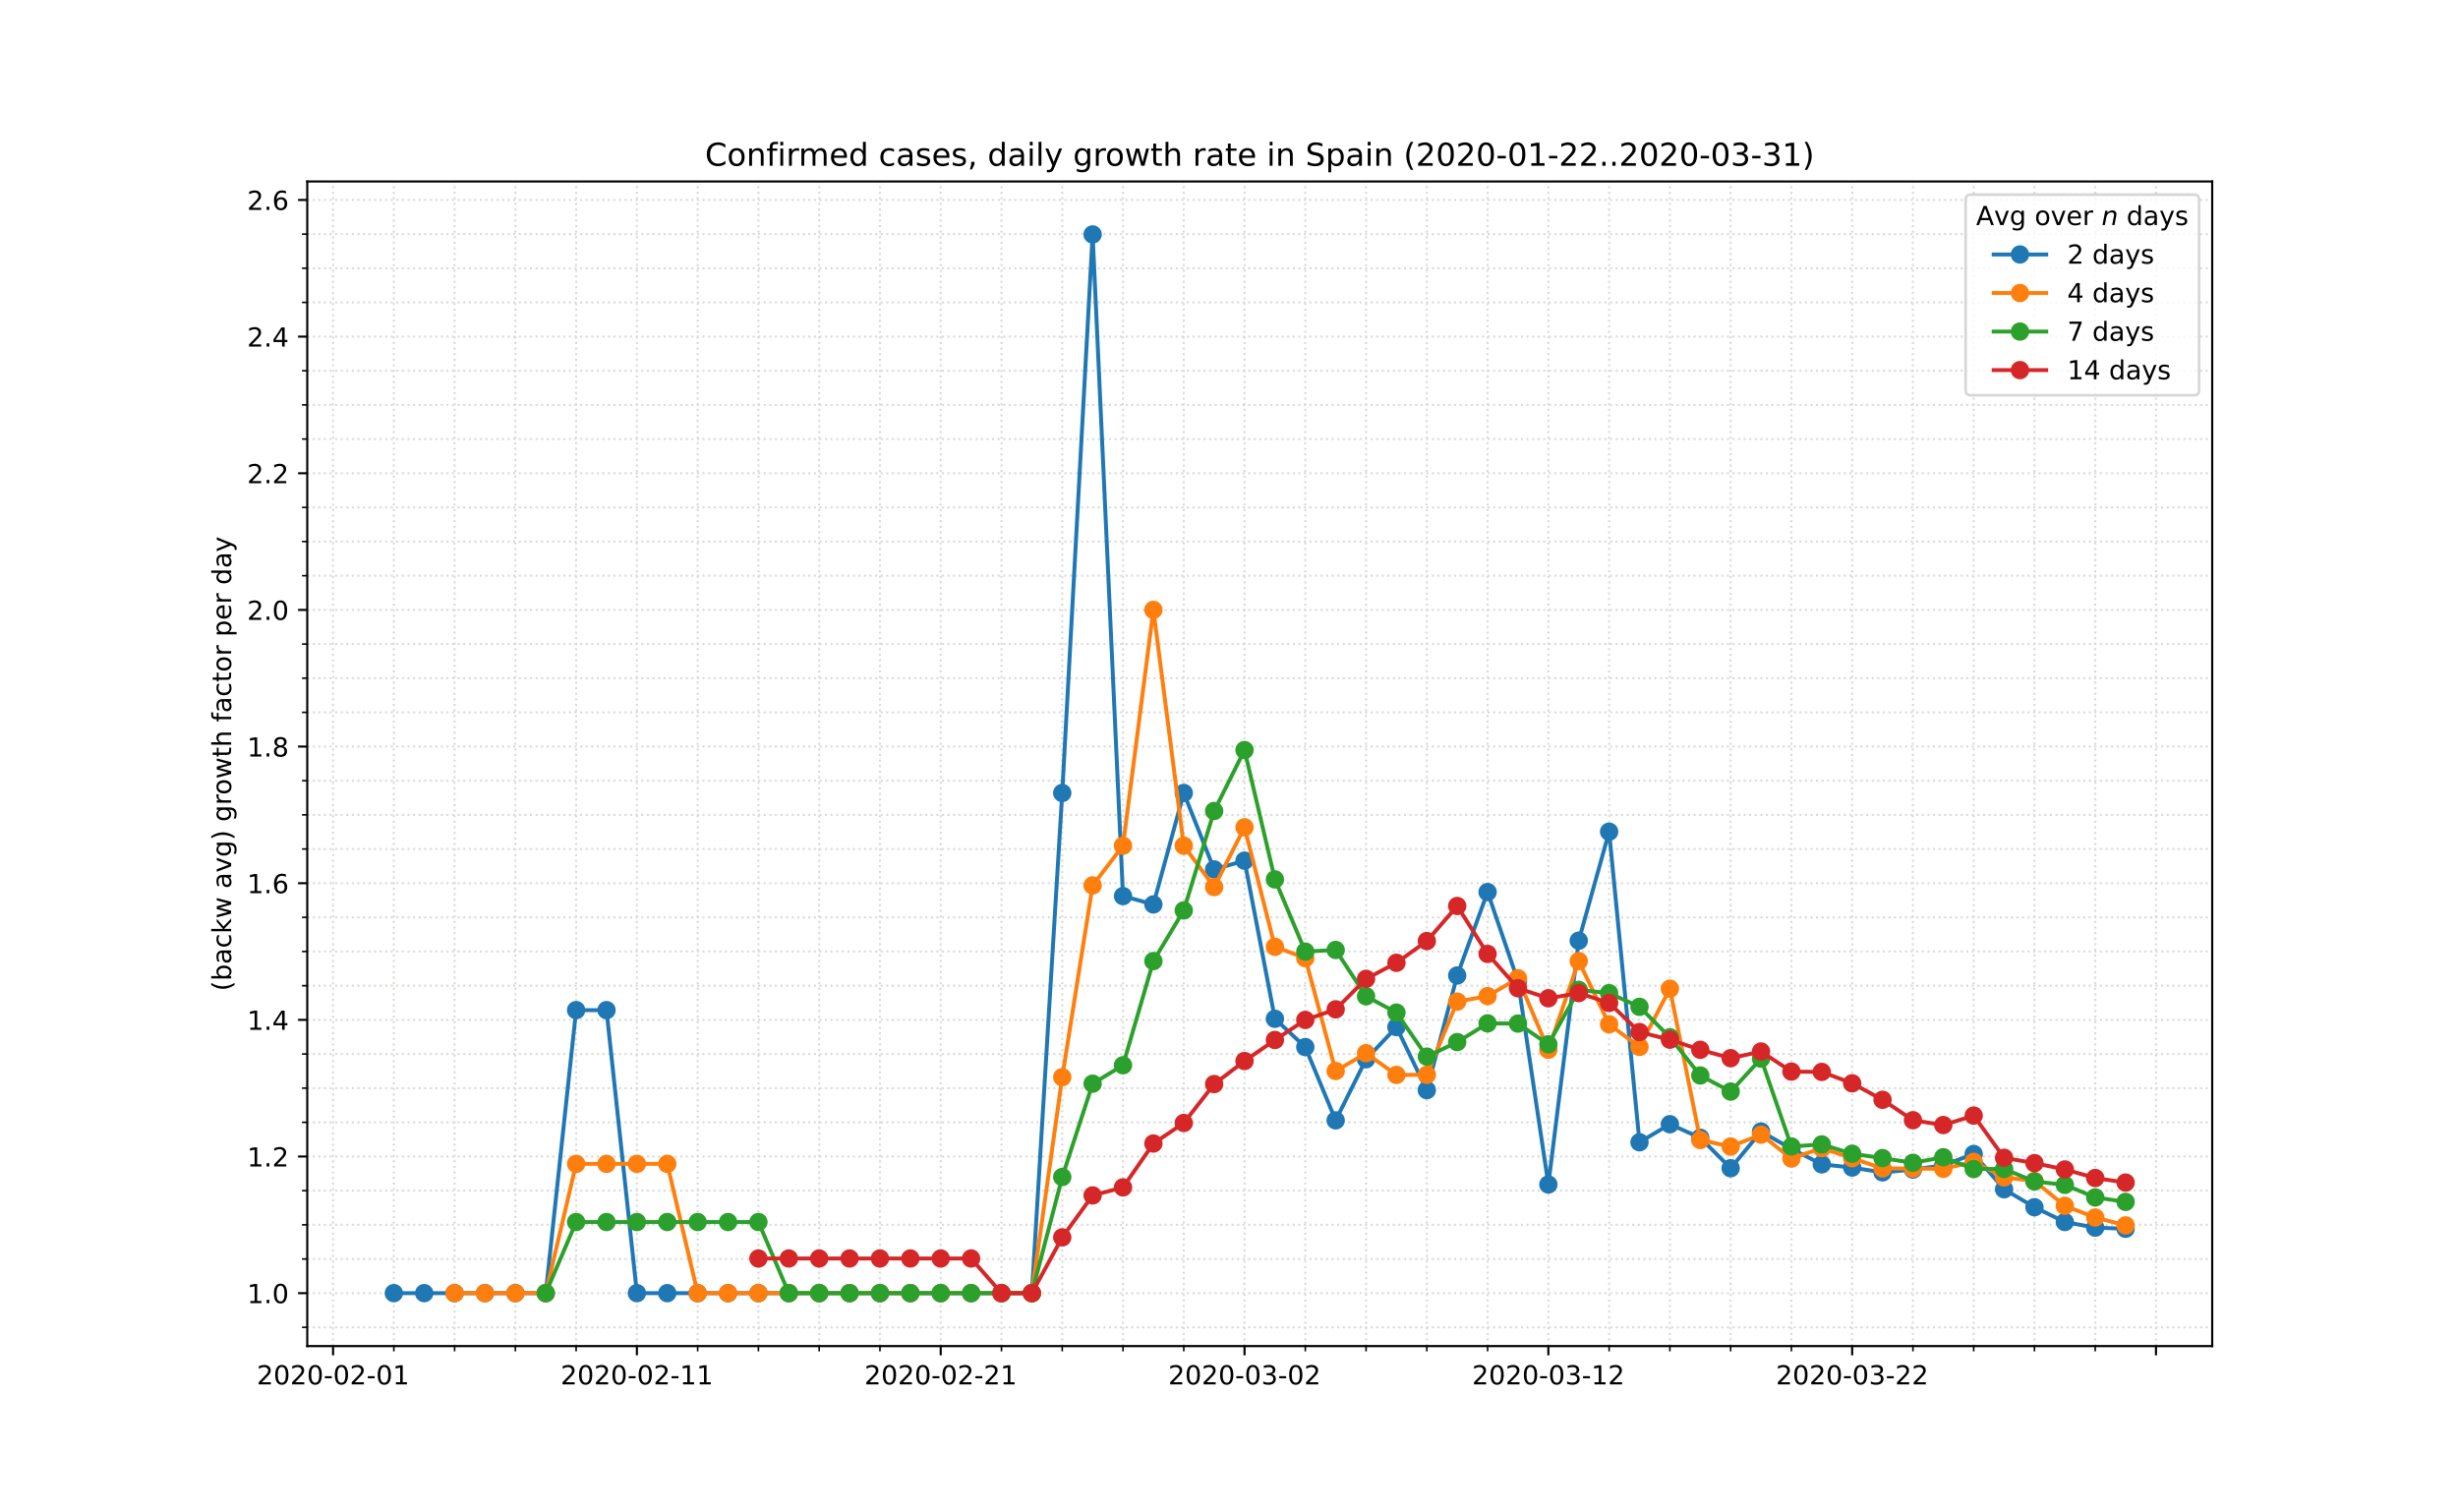 <?xml version="1.0" encoding="utf-8" standalone="no"?>
<!DOCTYPE svg PUBLIC "-//W3C//DTD SVG 1.1//EN"
  "http://www.w3.org/Graphics/SVG/1.1/DTD/svg11.dtd">
<!-- Created with matplotlib (https://matplotlib.org/) -->
<svg height="576pt" version="1.1" viewBox="0 0 936 576" width="936pt" xmlns="http://www.w3.org/2000/svg" xmlns:xlink="http://www.w3.org/1999/xlink">
 <defs>
  <style type="text/css">
*{stroke-linecap:butt;stroke-linejoin:round;}
  </style>
 </defs>
 <g id="figure_1">
  <g id="patch_1">
   <path d="M 0 576 
L 936 576 
L 936 0 
L 0 0 
z
" style="fill:#ffffff;"/>
  </g>
  <g id="axes_1">
   <g id="patch_2">
    <path d="M 117 512.64 
L 842.4 512.64 
L 842.4 69.12 
L 117 69.12 
z
" style="fill:#ffffff;"/>
   </g>
   <g id="matplotlib.axis_1">
    <g id="xtick_1">
     <g id="line2d_1">
      <path clip-path="url(#pf3a72fa426)" d="M 126.834 512.64 
L 126.834 69.12 
" style="fill:none;stroke:#d8dcd6;stroke-dasharray:0.8,1.32;stroke-dashoffset:0;stroke-width:0.8;"/>
     </g>
     <g id="line2d_2">
      <defs>
       <path d="M 0 0 
L 0 3.5 
" id="mf6055cb869" style="stroke:#000000;stroke-width:0.8;"/>
      </defs>
      <g>
       <use style="stroke:#000000;stroke-width:0.8;" x="126.834" xlink:href="#mf6055cb869" y="512.64"/>
      </g>
     </g>
     <g id="text_1">
      <!-- 2020-02-01 -->
      <defs>
       <path d="M 19.188 8.297 
L 53.609 8.297 
L 53.609 0 
L 7.328 0 
L 7.328 8.297 
Q 12.938 14.109 22.625 23.891 
Q 32.328 33.688 34.812 36.531 
Q 39.547 41.844 41.422 45.531 
Q 43.312 49.219 43.312 52.781 
Q 43.312 58.594 39.234 62.25 
Q 35.156 65.922 28.609 65.922 
Q 23.969 65.922 18.812 64.312 
Q 13.672 62.703 7.812 59.422 
L 7.812 69.391 
Q 13.766 71.781 18.938 73 
Q 24.125 74.219 28.422 74.219 
Q 39.75 74.219 46.484 68.547 
Q 53.219 62.891 53.219 53.422 
Q 53.219 48.922 51.531 44.891 
Q 49.859 40.875 45.406 35.406 
Q 44.188 33.984 37.641 27.219 
Q 31.109 20.453 19.188 8.297 
z
" id="DejaVuSans-50"/>
       <path d="M 31.781 66.406 
Q 24.172 66.406 20.328 58.906 
Q 16.5 51.422 16.5 36.375 
Q 16.5 21.391 20.328 13.891 
Q 24.172 6.391 31.781 6.391 
Q 39.453 6.391 43.281 13.891 
Q 47.125 21.391 47.125 36.375 
Q 47.125 51.422 43.281 58.906 
Q 39.453 66.406 31.781 66.406 
z
M 31.781 74.219 
Q 44.047 74.219 50.516 64.516 
Q 56.984 54.828 56.984 36.375 
Q 56.984 17.969 50.516 8.266 
Q 44.047 -1.422 31.781 -1.422 
Q 19.531 -1.422 13.062 8.266 
Q 6.594 17.969 6.594 36.375 
Q 6.594 54.828 13.062 64.516 
Q 19.531 74.219 31.781 74.219 
z
" id="DejaVuSans-48"/>
       <path d="M 4.891 31.391 
L 31.203 31.391 
L 31.203 23.391 
L 4.891 23.391 
z
" id="DejaVuSans-45"/>
       <path d="M 12.406 8.297 
L 28.516 8.297 
L 28.516 63.922 
L 10.984 60.406 
L 10.984 69.391 
L 28.422 72.906 
L 38.281 72.906 
L 38.281 8.297 
L 54.391 8.297 
L 54.391 0 
L 12.406 0 
z
" id="DejaVuSans-49"/>
      </defs>
      <g transform="translate(97.776 527.238)scale(0.1 -0.1)">
       <use xlink:href="#DejaVuSans-50"/>
       <use x="63.623" xlink:href="#DejaVuSans-48"/>
       <use x="127.246" xlink:href="#DejaVuSans-50"/>
       <use x="190.869" xlink:href="#DejaVuSans-48"/>
       <use x="254.492" xlink:href="#DejaVuSans-45"/>
       <use x="290.576" xlink:href="#DejaVuSans-48"/>
       <use x="354.199" xlink:href="#DejaVuSans-50"/>
       <use x="417.822" xlink:href="#DejaVuSans-45"/>
       <use x="453.906" xlink:href="#DejaVuSans-48"/>
       <use x="517.529" xlink:href="#DejaVuSans-49"/>
      </g>
     </g>
    </g>
    <g id="xtick_2">
     <g id="line2d_3">
      <path clip-path="url(#pf3a72fa426)" d="M 242.528 512.64 
L 242.528 69.12 
" style="fill:none;stroke:#d8dcd6;stroke-dasharray:0.8,1.32;stroke-dashoffset:0;stroke-width:0.8;"/>
     </g>
     <g id="line2d_4">
      <g>
       <use style="stroke:#000000;stroke-width:0.8;" x="242.528" xlink:href="#mf6055cb869" y="512.64"/>
      </g>
     </g>
     <g id="text_2">
      <!-- 2020-02-11 -->
      <g transform="translate(213.47 527.238)scale(0.1 -0.1)">
       <use xlink:href="#DejaVuSans-50"/>
       <use x="63.623" xlink:href="#DejaVuSans-48"/>
       <use x="127.246" xlink:href="#DejaVuSans-50"/>
       <use x="190.869" xlink:href="#DejaVuSans-48"/>
       <use x="254.492" xlink:href="#DejaVuSans-45"/>
       <use x="290.576" xlink:href="#DejaVuSans-48"/>
       <use x="354.199" xlink:href="#DejaVuSans-50"/>
       <use x="417.822" xlink:href="#DejaVuSans-45"/>
       <use x="453.906" xlink:href="#DejaVuSans-49"/>
       <use x="517.529" xlink:href="#DejaVuSans-49"/>
      </g>
     </g>
    </g>
    <g id="xtick_3">
     <g id="line2d_5">
      <path clip-path="url(#pf3a72fa426)" d="M 358.222 512.64 
L 358.222 69.12 
" style="fill:none;stroke:#d8dcd6;stroke-dasharray:0.8,1.32;stroke-dashoffset:0;stroke-width:0.8;"/>
     </g>
     <g id="line2d_6">
      <g>
       <use style="stroke:#000000;stroke-width:0.8;" x="358.222" xlink:href="#mf6055cb869" y="512.64"/>
      </g>
     </g>
     <g id="text_3">
      <!-- 2020-02-21 -->
      <g transform="translate(329.164 527.238)scale(0.1 -0.1)">
       <use xlink:href="#DejaVuSans-50"/>
       <use x="63.623" xlink:href="#DejaVuSans-48"/>
       <use x="127.246" xlink:href="#DejaVuSans-50"/>
       <use x="190.869" xlink:href="#DejaVuSans-48"/>
       <use x="254.492" xlink:href="#DejaVuSans-45"/>
       <use x="290.576" xlink:href="#DejaVuSans-48"/>
       <use x="354.199" xlink:href="#DejaVuSans-50"/>
       <use x="417.822" xlink:href="#DejaVuSans-45"/>
       <use x="453.906" xlink:href="#DejaVuSans-50"/>
       <use x="517.529" xlink:href="#DejaVuSans-49"/>
      </g>
     </g>
    </g>
    <g id="xtick_4">
     <g id="line2d_7">
      <path clip-path="url(#pf3a72fa426)" d="M 473.915 512.64 
L 473.915 69.12 
" style="fill:none;stroke:#d8dcd6;stroke-dasharray:0.8,1.32;stroke-dashoffset:0;stroke-width:0.8;"/>
     </g>
     <g id="line2d_8">
      <g>
       <use style="stroke:#000000;stroke-width:0.8;" x="473.915" xlink:href="#mf6055cb869" y="512.64"/>
      </g>
     </g>
     <g id="text_4">
      <!-- 2020-03-02 -->
      <defs>
       <path d="M 40.578 39.312 
Q 47.656 37.797 51.625 33 
Q 55.609 28.219 55.609 21.188 
Q 55.609 10.406 48.188 4.484 
Q 40.766 -1.422 27.094 -1.422 
Q 22.516 -1.422 17.656 -0.516 
Q 12.797 0.391 7.625 2.203 
L 7.625 11.719 
Q 11.719 9.328 16.594 8.109 
Q 21.484 6.891 26.812 6.891 
Q 36.078 6.891 40.938 10.547 
Q 45.797 14.203 45.797 21.188 
Q 45.797 27.641 41.281 31.266 
Q 36.766 34.906 28.719 34.906 
L 20.219 34.906 
L 20.219 43.016 
L 29.109 43.016 
Q 36.375 43.016 40.234 45.922 
Q 44.094 48.828 44.094 54.297 
Q 44.094 59.906 40.109 62.906 
Q 36.141 65.922 28.719 65.922 
Q 24.656 65.922 20.016 65.031 
Q 15.375 64.156 9.812 62.312 
L 9.812 71.094 
Q 15.438 72.656 20.344 73.438 
Q 25.25 74.219 29.594 74.219 
Q 40.828 74.219 47.359 69.109 
Q 53.906 64.016 53.906 55.328 
Q 53.906 49.266 50.438 45.094 
Q 46.969 40.922 40.578 39.312 
z
" id="DejaVuSans-51"/>
      </defs>
      <g transform="translate(444.857 527.238)scale(0.1 -0.1)">
       <use xlink:href="#DejaVuSans-50"/>
       <use x="63.623" xlink:href="#DejaVuSans-48"/>
       <use x="127.246" xlink:href="#DejaVuSans-50"/>
       <use x="190.869" xlink:href="#DejaVuSans-48"/>
       <use x="254.492" xlink:href="#DejaVuSans-45"/>
       <use x="290.576" xlink:href="#DejaVuSans-48"/>
       <use x="354.199" xlink:href="#DejaVuSans-51"/>
       <use x="417.822" xlink:href="#DejaVuSans-45"/>
       <use x="453.906" xlink:href="#DejaVuSans-48"/>
       <use x="517.529" xlink:href="#DejaVuSans-50"/>
      </g>
     </g>
    </g>
    <g id="xtick_5">
     <g id="line2d_9">
      <path clip-path="url(#pf3a72fa426)" d="M 589.609 512.64 
L 589.609 69.12 
" style="fill:none;stroke:#d8dcd6;stroke-dasharray:0.8,1.32;stroke-dashoffset:0;stroke-width:0.8;"/>
     </g>
     <g id="line2d_10">
      <g>
       <use style="stroke:#000000;stroke-width:0.8;" x="589.609" xlink:href="#mf6055cb869" y="512.64"/>
      </g>
     </g>
     <g id="text_5">
      <!-- 2020-03-12 -->
      <g transform="translate(560.551 527.238)scale(0.1 -0.1)">
       <use xlink:href="#DejaVuSans-50"/>
       <use x="63.623" xlink:href="#DejaVuSans-48"/>
       <use x="127.246" xlink:href="#DejaVuSans-50"/>
       <use x="190.869" xlink:href="#DejaVuSans-48"/>
       <use x="254.492" xlink:href="#DejaVuSans-45"/>
       <use x="290.576" xlink:href="#DejaVuSans-48"/>
       <use x="354.199" xlink:href="#DejaVuSans-51"/>
       <use x="417.822" xlink:href="#DejaVuSans-45"/>
       <use x="453.906" xlink:href="#DejaVuSans-49"/>
       <use x="517.529" xlink:href="#DejaVuSans-50"/>
      </g>
     </g>
    </g>
    <g id="xtick_6">
     <g id="line2d_11">
      <path clip-path="url(#pf3a72fa426)" d="M 705.303 512.64 
L 705.303 69.12 
" style="fill:none;stroke:#d8dcd6;stroke-dasharray:0.8,1.32;stroke-dashoffset:0;stroke-width:0.8;"/>
     </g>
     <g id="line2d_12">
      <g>
       <use style="stroke:#000000;stroke-width:0.8;" x="705.303" xlink:href="#mf6055cb869" y="512.64"/>
      </g>
     </g>
     <g id="text_6">
      <!-- 2020-03-22 -->
      <g transform="translate(676.245 527.238)scale(0.1 -0.1)">
       <use xlink:href="#DejaVuSans-50"/>
       <use x="63.623" xlink:href="#DejaVuSans-48"/>
       <use x="127.246" xlink:href="#DejaVuSans-50"/>
       <use x="190.869" xlink:href="#DejaVuSans-48"/>
       <use x="254.492" xlink:href="#DejaVuSans-45"/>
       <use x="290.576" xlink:href="#DejaVuSans-48"/>
       <use x="354.199" xlink:href="#DejaVuSans-51"/>
       <use x="417.822" xlink:href="#DejaVuSans-45"/>
       <use x="453.906" xlink:href="#DejaVuSans-50"/>
       <use x="517.529" xlink:href="#DejaVuSans-50"/>
      </g>
     </g>
    </g>
    <g id="xtick_7">
     <g id="line2d_13">
      <path clip-path="url(#pf3a72fa426)" d="M 820.997 512.64 
L 820.997 69.12 
" style="fill:none;stroke:#d8dcd6;stroke-dasharray:0.8,1.32;stroke-dashoffset:0;stroke-width:0.8;"/>
     </g>
     <g id="line2d_14">
      <g>
       <use style="stroke:#000000;stroke-width:0.8;" x="820.997" xlink:href="#mf6055cb869" y="512.64"/>
      </g>
     </g>
    </g>
    <g id="xtick_8">
     <g id="line2d_15">
      <path clip-path="url(#pf3a72fa426)" d="M 149.973 512.64 
L 149.973 69.12 
" style="fill:none;stroke:#d8dcd6;stroke-dasharray:0.8,1.32;stroke-dashoffset:0;stroke-width:0.8;"/>
     </g>
     <g id="line2d_16">
      <defs>
       <path d="M 0 0 
L 0 2 
" id="me5af1da5ef" style="stroke:#000000;stroke-width:0.6;"/>
      </defs>
      <g>
       <use style="stroke:#000000;stroke-width:0.6;" x="149.973" xlink:href="#me5af1da5ef" y="512.64"/>
      </g>
     </g>
    </g>
    <g id="xtick_9">
     <g id="line2d_17">
      <path clip-path="url(#pf3a72fa426)" d="M 173.111 512.64 
L 173.111 69.12 
" style="fill:none;stroke:#d8dcd6;stroke-dasharray:0.8,1.32;stroke-dashoffset:0;stroke-width:0.8;"/>
     </g>
     <g id="line2d_18">
      <g>
       <use style="stroke:#000000;stroke-width:0.6;" x="173.111" xlink:href="#me5af1da5ef" y="512.64"/>
      </g>
     </g>
    </g>
    <g id="xtick_10">
     <g id="line2d_19">
      <path clip-path="url(#pf3a72fa426)" d="M 196.25 512.64 
L 196.25 69.12 
" style="fill:none;stroke:#d8dcd6;stroke-dasharray:0.8,1.32;stroke-dashoffset:0;stroke-width:0.8;"/>
     </g>
     <g id="line2d_20">
      <g>
       <use style="stroke:#000000;stroke-width:0.6;" x="196.25" xlink:href="#me5af1da5ef" y="512.64"/>
      </g>
     </g>
    </g>
    <g id="xtick_11">
     <g id="line2d_21">
      <path clip-path="url(#pf3a72fa426)" d="M 219.389 512.64 
L 219.389 69.12 
" style="fill:none;stroke:#d8dcd6;stroke-dasharray:0.8,1.32;stroke-dashoffset:0;stroke-width:0.8;"/>
     </g>
     <g id="line2d_22">
      <g>
       <use style="stroke:#000000;stroke-width:0.6;" x="219.389" xlink:href="#me5af1da5ef" y="512.64"/>
      </g>
     </g>
    </g>
    <g id="xtick_12">
     <g id="line2d_23">
      <path clip-path="url(#pf3a72fa426)" d="M 265.667 512.64 
L 265.667 69.12 
" style="fill:none;stroke:#d8dcd6;stroke-dasharray:0.8,1.32;stroke-dashoffset:0;stroke-width:0.8;"/>
     </g>
     <g id="line2d_24">
      <g>
       <use style="stroke:#000000;stroke-width:0.6;" x="265.667" xlink:href="#me5af1da5ef" y="512.64"/>
      </g>
     </g>
    </g>
    <g id="xtick_13">
     <g id="line2d_25">
      <path clip-path="url(#pf3a72fa426)" d="M 288.805 512.64 
L 288.805 69.12 
" style="fill:none;stroke:#d8dcd6;stroke-dasharray:0.8,1.32;stroke-dashoffset:0;stroke-width:0.8;"/>
     </g>
     <g id="line2d_26">
      <g>
       <use style="stroke:#000000;stroke-width:0.6;" x="288.805" xlink:href="#me5af1da5ef" y="512.64"/>
      </g>
     </g>
    </g>
    <g id="xtick_14">
     <g id="line2d_27">
      <path clip-path="url(#pf3a72fa426)" d="M 311.944 512.64 
L 311.944 69.12 
" style="fill:none;stroke:#d8dcd6;stroke-dasharray:0.8,1.32;stroke-dashoffset:0;stroke-width:0.8;"/>
     </g>
     <g id="line2d_28">
      <g>
       <use style="stroke:#000000;stroke-width:0.6;" x="311.944" xlink:href="#me5af1da5ef" y="512.64"/>
      </g>
     </g>
    </g>
    <g id="xtick_15">
     <g id="line2d_29">
      <path clip-path="url(#pf3a72fa426)" d="M 335.083 512.64 
L 335.083 69.12 
" style="fill:none;stroke:#d8dcd6;stroke-dasharray:0.8,1.32;stroke-dashoffset:0;stroke-width:0.8;"/>
     </g>
     <g id="line2d_30">
      <g>
       <use style="stroke:#000000;stroke-width:0.6;" x="335.083" xlink:href="#me5af1da5ef" y="512.64"/>
      </g>
     </g>
    </g>
    <g id="xtick_16">
     <g id="line2d_31">
      <path clip-path="url(#pf3a72fa426)" d="M 381.36 512.64 
L 381.36 69.12 
" style="fill:none;stroke:#d8dcd6;stroke-dasharray:0.8,1.32;stroke-dashoffset:0;stroke-width:0.8;"/>
     </g>
     <g id="line2d_32">
      <g>
       <use style="stroke:#000000;stroke-width:0.6;" x="381.36" xlink:href="#me5af1da5ef" y="512.64"/>
      </g>
     </g>
    </g>
    <g id="xtick_17">
     <g id="line2d_33">
      <path clip-path="url(#pf3a72fa426)" d="M 404.499 512.64 
L 404.499 69.12 
" style="fill:none;stroke:#d8dcd6;stroke-dasharray:0.8,1.32;stroke-dashoffset:0;stroke-width:0.8;"/>
     </g>
     <g id="line2d_34">
      <g>
       <use style="stroke:#000000;stroke-width:0.6;" x="404.499" xlink:href="#me5af1da5ef" y="512.64"/>
      </g>
     </g>
    </g>
    <g id="xtick_18">
     <g id="line2d_35">
      <path clip-path="url(#pf3a72fa426)" d="M 427.638 512.64 
L 427.638 69.12 
" style="fill:none;stroke:#d8dcd6;stroke-dasharray:0.8,1.32;stroke-dashoffset:0;stroke-width:0.8;"/>
     </g>
     <g id="line2d_36">
      <g>
       <use style="stroke:#000000;stroke-width:0.6;" x="427.638" xlink:href="#me5af1da5ef" y="512.64"/>
      </g>
     </g>
    </g>
    <g id="xtick_19">
     <g id="line2d_37">
      <path clip-path="url(#pf3a72fa426)" d="M 450.777 512.64 
L 450.777 69.12 
" style="fill:none;stroke:#d8dcd6;stroke-dasharray:0.8,1.32;stroke-dashoffset:0;stroke-width:0.8;"/>
     </g>
     <g id="line2d_38">
      <g>
       <use style="stroke:#000000;stroke-width:0.6;" x="450.777" xlink:href="#me5af1da5ef" y="512.64"/>
      </g>
     </g>
    </g>
    <g id="xtick_20">
     <g id="line2d_39">
      <path clip-path="url(#pf3a72fa426)" d="M 497.054 512.64 
L 497.054 69.12 
" style="fill:none;stroke:#d8dcd6;stroke-dasharray:0.8,1.32;stroke-dashoffset:0;stroke-width:0.8;"/>
     </g>
     <g id="line2d_40">
      <g>
       <use style="stroke:#000000;stroke-width:0.6;" x="497.054" xlink:href="#me5af1da5ef" y="512.64"/>
      </g>
     </g>
    </g>
    <g id="xtick_21">
     <g id="line2d_41">
      <path clip-path="url(#pf3a72fa426)" d="M 520.193 512.64 
L 520.193 69.12 
" style="fill:none;stroke:#d8dcd6;stroke-dasharray:0.8,1.32;stroke-dashoffset:0;stroke-width:0.8;"/>
     </g>
     <g id="line2d_42">
      <g>
       <use style="stroke:#000000;stroke-width:0.6;" x="520.193" xlink:href="#me5af1da5ef" y="512.64"/>
      </g>
     </g>
    </g>
    <g id="xtick_22">
     <g id="line2d_43">
      <path clip-path="url(#pf3a72fa426)" d="M 543.332 512.64 
L 543.332 69.12 
" style="fill:none;stroke:#d8dcd6;stroke-dasharray:0.8,1.32;stroke-dashoffset:0;stroke-width:0.8;"/>
     </g>
     <g id="line2d_44">
      <g>
       <use style="stroke:#000000;stroke-width:0.6;" x="543.332" xlink:href="#me5af1da5ef" y="512.64"/>
      </g>
     </g>
    </g>
    <g id="xtick_23">
     <g id="line2d_45">
      <path clip-path="url(#pf3a72fa426)" d="M 566.47 512.64 
L 566.47 69.12 
" style="fill:none;stroke:#d8dcd6;stroke-dasharray:0.8,1.32;stroke-dashoffset:0;stroke-width:0.8;"/>
     </g>
     <g id="line2d_46">
      <g>
       <use style="stroke:#000000;stroke-width:0.6;" x="566.47" xlink:href="#me5af1da5ef" y="512.64"/>
      </g>
     </g>
    </g>
    <g id="xtick_24">
     <g id="line2d_47">
      <path clip-path="url(#pf3a72fa426)" d="M 612.748 512.64 
L 612.748 69.12 
" style="fill:none;stroke:#d8dcd6;stroke-dasharray:0.8,1.32;stroke-dashoffset:0;stroke-width:0.8;"/>
     </g>
     <g id="line2d_48">
      <g>
       <use style="stroke:#000000;stroke-width:0.6;" x="612.748" xlink:href="#me5af1da5ef" y="512.64"/>
      </g>
     </g>
    </g>
    <g id="xtick_25">
     <g id="line2d_49">
      <path clip-path="url(#pf3a72fa426)" d="M 635.887 512.64 
L 635.887 69.12 
" style="fill:none;stroke:#d8dcd6;stroke-dasharray:0.8,1.32;stroke-dashoffset:0;stroke-width:0.8;"/>
     </g>
     <g id="line2d_50">
      <g>
       <use style="stroke:#000000;stroke-width:0.6;" x="635.887" xlink:href="#me5af1da5ef" y="512.64"/>
      </g>
     </g>
    </g>
    <g id="xtick_26">
     <g id="line2d_51">
      <path clip-path="url(#pf3a72fa426)" d="M 659.025 512.64 
L 659.025 69.12 
" style="fill:none;stroke:#d8dcd6;stroke-dasharray:0.8,1.32;stroke-dashoffset:0;stroke-width:0.8;"/>
     </g>
     <g id="line2d_52">
      <g>
       <use style="stroke:#000000;stroke-width:0.6;" x="659.025" xlink:href="#me5af1da5ef" y="512.64"/>
      </g>
     </g>
    </g>
    <g id="xtick_27">
     <g id="line2d_53">
      <path clip-path="url(#pf3a72fa426)" d="M 682.164 512.64 
L 682.164 69.12 
" style="fill:none;stroke:#d8dcd6;stroke-dasharray:0.8,1.32;stroke-dashoffset:0;stroke-width:0.8;"/>
     </g>
     <g id="line2d_54">
      <g>
       <use style="stroke:#000000;stroke-width:0.6;" x="682.164" xlink:href="#me5af1da5ef" y="512.64"/>
      </g>
     </g>
    </g>
    <g id="xtick_28">
     <g id="line2d_55">
      <path clip-path="url(#pf3a72fa426)" d="M 728.442 512.64 
L 728.442 69.12 
" style="fill:none;stroke:#d8dcd6;stroke-dasharray:0.8,1.32;stroke-dashoffset:0;stroke-width:0.8;"/>
     </g>
     <g id="line2d_56">
      <g>
       <use style="stroke:#000000;stroke-width:0.6;" x="728.442" xlink:href="#me5af1da5ef" y="512.64"/>
      </g>
     </g>
    </g>
    <g id="xtick_29">
     <g id="line2d_57">
      <path clip-path="url(#pf3a72fa426)" d="M 751.58 512.64 
L 751.58 69.12 
" style="fill:none;stroke:#d8dcd6;stroke-dasharray:0.8,1.32;stroke-dashoffset:0;stroke-width:0.8;"/>
     </g>
     <g id="line2d_58">
      <g>
       <use style="stroke:#000000;stroke-width:0.6;" x="751.58" xlink:href="#me5af1da5ef" y="512.64"/>
      </g>
     </g>
    </g>
    <g id="xtick_30">
     <g id="line2d_59">
      <path clip-path="url(#pf3a72fa426)" d="M 774.719 512.64 
L 774.719 69.12 
" style="fill:none;stroke:#d8dcd6;stroke-dasharray:0.8,1.32;stroke-dashoffset:0;stroke-width:0.8;"/>
     </g>
     <g id="line2d_60">
      <g>
       <use style="stroke:#000000;stroke-width:0.6;" x="774.719" xlink:href="#me5af1da5ef" y="512.64"/>
      </g>
     </g>
    </g>
    <g id="xtick_31">
     <g id="line2d_61">
      <path clip-path="url(#pf3a72fa426)" d="M 797.858 512.64 
L 797.858 69.12 
" style="fill:none;stroke:#d8dcd6;stroke-dasharray:0.8,1.32;stroke-dashoffset:0;stroke-width:0.8;"/>
     </g>
     <g id="line2d_62">
      <g>
       <use style="stroke:#000000;stroke-width:0.6;" x="797.858" xlink:href="#me5af1da5ef" y="512.64"/>
      </g>
     </g>
    </g>
   </g>
   <g id="matplotlib.axis_2">
    <g id="ytick_1">
     <g id="line2d_63">
      <path clip-path="url(#pf3a72fa426)" d="M 117 492.48 
L 842.4 492.48 
" style="fill:none;stroke:#d8dcd6;stroke-dasharray:0.8,1.32;stroke-dashoffset:0;stroke-width:0.8;"/>
     </g>
     <g id="line2d_64">
      <defs>
       <path d="M 0 0 
L -3.5 0 
" id="mb2f1bb9017" style="stroke:#000000;stroke-width:0.8;"/>
      </defs>
      <g>
       <use style="stroke:#000000;stroke-width:0.8;" x="117" xlink:href="#mb2f1bb9017" y="492.48"/>
      </g>
     </g>
     <g id="text_7">
      <!-- 1.0 -->
      <defs>
       <path d="M 10.688 12.406 
L 21 12.406 
L 21 0 
L 10.688 0 
z
" id="DejaVuSans-46"/>
      </defs>
      <g transform="translate(94.097 496.279)scale(0.1 -0.1)">
       <use xlink:href="#DejaVuSans-49"/>
       <use x="63.623" xlink:href="#DejaVuSans-46"/>
       <use x="95.41" xlink:href="#DejaVuSans-48"/>
      </g>
     </g>
    </g>
    <g id="ytick_2">
     <g id="line2d_65">
      <path clip-path="url(#pf3a72fa426)" d="M 117 440.438 
L 842.4 440.438 
" style="fill:none;stroke:#d8dcd6;stroke-dasharray:0.8,1.32;stroke-dashoffset:0;stroke-width:0.8;"/>
     </g>
     <g id="line2d_66">
      <g>
       <use style="stroke:#000000;stroke-width:0.8;" x="117" xlink:href="#mb2f1bb9017" y="440.438"/>
      </g>
     </g>
     <g id="text_8">
      <!-- 1.2 -->
      <g transform="translate(94.097 444.237)scale(0.1 -0.1)">
       <use xlink:href="#DejaVuSans-49"/>
       <use x="63.623" xlink:href="#DejaVuSans-46"/>
       <use x="95.41" xlink:href="#DejaVuSans-50"/>
      </g>
     </g>
    </g>
    <g id="ytick_3">
     <g id="line2d_67">
      <path clip-path="url(#pf3a72fa426)" d="M 117 388.395 
L 842.4 388.395 
" style="fill:none;stroke:#d8dcd6;stroke-dasharray:0.8,1.32;stroke-dashoffset:0;stroke-width:0.8;"/>
     </g>
     <g id="line2d_68">
      <g>
       <use style="stroke:#000000;stroke-width:0.8;" x="117" xlink:href="#mb2f1bb9017" y="388.395"/>
      </g>
     </g>
     <g id="text_9">
      <!-- 1.4 -->
      <defs>
       <path d="M 37.797 64.312 
L 12.891 25.391 
L 37.797 25.391 
z
M 35.203 72.906 
L 47.609 72.906 
L 47.609 25.391 
L 58.016 25.391 
L 58.016 17.188 
L 47.609 17.188 
L 47.609 0 
L 37.797 0 
L 37.797 17.188 
L 4.891 17.188 
L 4.891 26.703 
z
" id="DejaVuSans-52"/>
      </defs>
      <g transform="translate(94.097 392.195)scale(0.1 -0.1)">
       <use xlink:href="#DejaVuSans-49"/>
       <use x="63.623" xlink:href="#DejaVuSans-46"/>
       <use x="95.41" xlink:href="#DejaVuSans-52"/>
      </g>
     </g>
    </g>
    <g id="ytick_4">
     <g id="line2d_69">
      <path clip-path="url(#pf3a72fa426)" d="M 117 336.353 
L 842.4 336.353 
" style="fill:none;stroke:#d8dcd6;stroke-dasharray:0.8,1.32;stroke-dashoffset:0;stroke-width:0.8;"/>
     </g>
     <g id="line2d_70">
      <g>
       <use style="stroke:#000000;stroke-width:0.8;" x="117" xlink:href="#mb2f1bb9017" y="336.353"/>
      </g>
     </g>
     <g id="text_10">
      <!-- 1.6 -->
      <defs>
       <path d="M 33.016 40.375 
Q 26.375 40.375 22.484 35.828 
Q 18.609 31.297 18.609 23.391 
Q 18.609 15.531 22.484 10.953 
Q 26.375 6.391 33.016 6.391 
Q 39.656 6.391 43.531 10.953 
Q 47.406 15.531 47.406 23.391 
Q 47.406 31.297 43.531 35.828 
Q 39.656 40.375 33.016 40.375 
z
M 52.594 71.297 
L 52.594 62.312 
Q 48.875 64.062 45.094 64.984 
Q 41.312 65.922 37.594 65.922 
Q 27.828 65.922 22.672 59.328 
Q 17.531 52.734 16.797 39.406 
Q 19.672 43.656 24.016 45.922 
Q 28.375 48.188 33.594 48.188 
Q 44.578 48.188 50.953 41.516 
Q 57.328 34.859 57.328 23.391 
Q 57.328 12.156 50.688 5.359 
Q 44.047 -1.422 33.016 -1.422 
Q 20.359 -1.422 13.672 8.266 
Q 6.984 17.969 6.984 36.375 
Q 6.984 53.656 15.188 63.938 
Q 23.391 74.219 37.203 74.219 
Q 40.922 74.219 44.703 73.484 
Q 48.484 72.75 52.594 71.297 
z
" id="DejaVuSans-54"/>
      </defs>
      <g transform="translate(94.097 340.152)scale(0.1 -0.1)">
       <use xlink:href="#DejaVuSans-49"/>
       <use x="63.623" xlink:href="#DejaVuSans-46"/>
       <use x="95.41" xlink:href="#DejaVuSans-54"/>
      </g>
     </g>
    </g>
    <g id="ytick_5">
     <g id="line2d_71">
      <path clip-path="url(#pf3a72fa426)" d="M 117 284.311 
L 842.4 284.311 
" style="fill:none;stroke:#d8dcd6;stroke-dasharray:0.8,1.32;stroke-dashoffset:0;stroke-width:0.8;"/>
     </g>
     <g id="line2d_72">
      <g>
       <use style="stroke:#000000;stroke-width:0.8;" x="117" xlink:href="#mb2f1bb9017" y="284.311"/>
      </g>
     </g>
     <g id="text_11">
      <!-- 1.8 -->
      <defs>
       <path d="M 31.781 34.625 
Q 24.75 34.625 20.719 30.859 
Q 16.703 27.094 16.703 20.516 
Q 16.703 13.922 20.719 10.156 
Q 24.75 6.391 31.781 6.391 
Q 38.812 6.391 42.859 10.172 
Q 46.922 13.969 46.922 20.516 
Q 46.922 27.094 42.891 30.859 
Q 38.875 34.625 31.781 34.625 
z
M 21.922 38.812 
Q 15.578 40.375 12.031 44.719 
Q 8.5 49.078 8.5 55.328 
Q 8.5 64.062 14.719 69.141 
Q 20.953 74.219 31.781 74.219 
Q 42.672 74.219 48.875 69.141 
Q 55.078 64.062 55.078 55.328 
Q 55.078 49.078 51.531 44.719 
Q 48 40.375 41.703 38.812 
Q 48.828 37.156 52.797 32.312 
Q 56.781 27.484 56.781 20.516 
Q 56.781 9.906 50.312 4.234 
Q 43.844 -1.422 31.781 -1.422 
Q 19.734 -1.422 13.25 4.234 
Q 6.781 9.906 6.781 20.516 
Q 6.781 27.484 10.781 32.312 
Q 14.797 37.156 21.922 38.812 
z
M 18.312 54.391 
Q 18.312 48.734 21.844 45.562 
Q 25.391 42.391 31.781 42.391 
Q 38.141 42.391 41.719 45.562 
Q 45.312 48.734 45.312 54.391 
Q 45.312 60.062 41.719 63.234 
Q 38.141 66.406 31.781 66.406 
Q 25.391 66.406 21.844 63.234 
Q 18.312 60.062 18.312 54.391 
z
" id="DejaVuSans-56"/>
      </defs>
      <g transform="translate(94.097 288.11)scale(0.1 -0.1)">
       <use xlink:href="#DejaVuSans-49"/>
       <use x="63.623" xlink:href="#DejaVuSans-46"/>
       <use x="95.41" xlink:href="#DejaVuSans-56"/>
      </g>
     </g>
    </g>
    <g id="ytick_6">
     <g id="line2d_73">
      <path clip-path="url(#pf3a72fa426)" d="M 117 232.269 
L 842.4 232.269 
" style="fill:none;stroke:#d8dcd6;stroke-dasharray:0.8,1.32;stroke-dashoffset:0;stroke-width:0.8;"/>
     </g>
     <g id="line2d_74">
      <g>
       <use style="stroke:#000000;stroke-width:0.8;" x="117" xlink:href="#mb2f1bb9017" y="232.269"/>
      </g>
     </g>
     <g id="text_12">
      <!-- 2.0 -->
      <g transform="translate(94.097 236.068)scale(0.1 -0.1)">
       <use xlink:href="#DejaVuSans-50"/>
       <use x="63.623" xlink:href="#DejaVuSans-46"/>
       <use x="95.41" xlink:href="#DejaVuSans-48"/>
      </g>
     </g>
    </g>
    <g id="ytick_7">
     <g id="line2d_75">
      <path clip-path="url(#pf3a72fa426)" d="M 117 180.226 
L 842.4 180.226 
" style="fill:none;stroke:#d8dcd6;stroke-dasharray:0.8,1.32;stroke-dashoffset:0;stroke-width:0.8;"/>
     </g>
     <g id="line2d_76">
      <g>
       <use style="stroke:#000000;stroke-width:0.8;" x="117" xlink:href="#mb2f1bb9017" y="180.226"/>
      </g>
     </g>
     <g id="text_13">
      <!-- 2.2 -->
      <g transform="translate(94.097 184.026)scale(0.1 -0.1)">
       <use xlink:href="#DejaVuSans-50"/>
       <use x="63.623" xlink:href="#DejaVuSans-46"/>
       <use x="95.41" xlink:href="#DejaVuSans-50"/>
      </g>
     </g>
    </g>
    <g id="ytick_8">
     <g id="line2d_77">
      <path clip-path="url(#pf3a72fa426)" d="M 117 128.184 
L 842.4 128.184 
" style="fill:none;stroke:#d8dcd6;stroke-dasharray:0.8,1.32;stroke-dashoffset:0;stroke-width:0.8;"/>
     </g>
     <g id="line2d_78">
      <g>
       <use style="stroke:#000000;stroke-width:0.8;" x="117" xlink:href="#mb2f1bb9017" y="128.184"/>
      </g>
     </g>
     <g id="text_14">
      <!-- 2.4 -->
      <g transform="translate(94.097 131.983)scale(0.1 -0.1)">
       <use xlink:href="#DejaVuSans-50"/>
       <use x="63.623" xlink:href="#DejaVuSans-46"/>
       <use x="95.41" xlink:href="#DejaVuSans-52"/>
      </g>
     </g>
    </g>
    <g id="ytick_9">
     <g id="line2d_79">
      <path clip-path="url(#pf3a72fa426)" d="M 117 76.142 
L 842.4 76.142 
" style="fill:none;stroke:#d8dcd6;stroke-dasharray:0.8,1.32;stroke-dashoffset:0;stroke-width:0.8;"/>
     </g>
     <g id="line2d_80">
      <g>
       <use style="stroke:#000000;stroke-width:0.8;" x="117" xlink:href="#mb2f1bb9017" y="76.142"/>
      </g>
     </g>
     <g id="text_15">
      <!-- 2.6 -->
      <g transform="translate(94.097 79.941)scale(0.1 -0.1)">
       <use xlink:href="#DejaVuSans-50"/>
       <use x="63.623" xlink:href="#DejaVuSans-46"/>
       <use x="95.41" xlink:href="#DejaVuSans-54"/>
      </g>
     </g>
    </g>
    <g id="ytick_10">
     <g id="line2d_81">
      <path clip-path="url(#pf3a72fa426)" d="M 117 505.491 
L 842.4 505.491 
" style="fill:none;stroke:#d8dcd6;stroke-dasharray:0.8,1.32;stroke-dashoffset:0;stroke-width:0.8;"/>
     </g>
     <g id="line2d_82">
      <defs>
       <path d="M 0 0 
L -2 0 
" id="m284787c666" style="stroke:#000000;stroke-width:0.6;"/>
      </defs>
      <g>
       <use style="stroke:#000000;stroke-width:0.6;" x="117" xlink:href="#m284787c666" y="505.491"/>
      </g>
     </g>
    </g>
    <g id="ytick_11">
     <g id="line2d_83">
      <path clip-path="url(#pf3a72fa426)" d="M 117 479.469 
L 842.4 479.469 
" style="fill:none;stroke:#d8dcd6;stroke-dasharray:0.8,1.32;stroke-dashoffset:0;stroke-width:0.8;"/>
     </g>
     <g id="line2d_84">
      <g>
       <use style="stroke:#000000;stroke-width:0.6;" x="117" xlink:href="#m284787c666" y="479.469"/>
      </g>
     </g>
    </g>
    <g id="ytick_12">
     <g id="line2d_85">
      <path clip-path="url(#pf3a72fa426)" d="M 117 466.459 
L 842.4 466.459 
" style="fill:none;stroke:#d8dcd6;stroke-dasharray:0.8,1.32;stroke-dashoffset:0;stroke-width:0.8;"/>
     </g>
     <g id="line2d_86">
      <g>
       <use style="stroke:#000000;stroke-width:0.6;" x="117" xlink:href="#m284787c666" y="466.459"/>
      </g>
     </g>
    </g>
    <g id="ytick_13">
     <g id="line2d_87">
      <path clip-path="url(#pf3a72fa426)" d="M 117 453.448 
L 842.4 453.448 
" style="fill:none;stroke:#d8dcd6;stroke-dasharray:0.8,1.32;stroke-dashoffset:0;stroke-width:0.8;"/>
     </g>
     <g id="line2d_88">
      <g>
       <use style="stroke:#000000;stroke-width:0.6;" x="117" xlink:href="#m284787c666" y="453.448"/>
      </g>
     </g>
    </g>
    <g id="ytick_14">
     <g id="line2d_89">
      <path clip-path="url(#pf3a72fa426)" d="M 117 427.427 
L 842.4 427.427 
" style="fill:none;stroke:#d8dcd6;stroke-dasharray:0.8,1.32;stroke-dashoffset:0;stroke-width:0.8;"/>
     </g>
     <g id="line2d_90">
      <g>
       <use style="stroke:#000000;stroke-width:0.6;" x="117" xlink:href="#m284787c666" y="427.427"/>
      </g>
     </g>
    </g>
    <g id="ytick_15">
     <g id="line2d_91">
      <path clip-path="url(#pf3a72fa426)" d="M 117 414.417 
L 842.4 414.417 
" style="fill:none;stroke:#d8dcd6;stroke-dasharray:0.8,1.32;stroke-dashoffset:0;stroke-width:0.8;"/>
     </g>
     <g id="line2d_92">
      <g>
       <use style="stroke:#000000;stroke-width:0.6;" x="117" xlink:href="#m284787c666" y="414.417"/>
      </g>
     </g>
    </g>
    <g id="ytick_16">
     <g id="line2d_93">
      <path clip-path="url(#pf3a72fa426)" d="M 117 401.406 
L 842.4 401.406 
" style="fill:none;stroke:#d8dcd6;stroke-dasharray:0.8,1.32;stroke-dashoffset:0;stroke-width:0.8;"/>
     </g>
     <g id="line2d_94">
      <g>
       <use style="stroke:#000000;stroke-width:0.6;" x="117" xlink:href="#m284787c666" y="401.406"/>
      </g>
     </g>
    </g>
    <g id="ytick_17">
     <g id="line2d_95">
      <path clip-path="url(#pf3a72fa426)" d="M 117 375.385 
L 842.4 375.385 
" style="fill:none;stroke:#d8dcd6;stroke-dasharray:0.8,1.32;stroke-dashoffset:0;stroke-width:0.8;"/>
     </g>
     <g id="line2d_96">
      <g>
       <use style="stroke:#000000;stroke-width:0.6;" x="117" xlink:href="#m284787c666" y="375.385"/>
      </g>
     </g>
    </g>
    <g id="ytick_18">
     <g id="line2d_97">
      <path clip-path="url(#pf3a72fa426)" d="M 117 362.374 
L 842.4 362.374 
" style="fill:none;stroke:#d8dcd6;stroke-dasharray:0.8,1.32;stroke-dashoffset:0;stroke-width:0.8;"/>
     </g>
     <g id="line2d_98">
      <g>
       <use style="stroke:#000000;stroke-width:0.6;" x="117" xlink:href="#m284787c666" y="362.374"/>
      </g>
     </g>
    </g>
    <g id="ytick_19">
     <g id="line2d_99">
      <path clip-path="url(#pf3a72fa426)" d="M 117 349.364 
L 842.4 349.364 
" style="fill:none;stroke:#d8dcd6;stroke-dasharray:0.8,1.32;stroke-dashoffset:0;stroke-width:0.8;"/>
     </g>
     <g id="line2d_100">
      <g>
       <use style="stroke:#000000;stroke-width:0.6;" x="117" xlink:href="#m284787c666" y="349.364"/>
      </g>
     </g>
    </g>
    <g id="ytick_20">
     <g id="line2d_101">
      <path clip-path="url(#pf3a72fa426)" d="M 117 323.343 
L 842.4 323.343 
" style="fill:none;stroke:#d8dcd6;stroke-dasharray:0.8,1.32;stroke-dashoffset:0;stroke-width:0.8;"/>
     </g>
     <g id="line2d_102">
      <g>
       <use style="stroke:#000000;stroke-width:0.6;" x="117" xlink:href="#m284787c666" y="323.343"/>
      </g>
     </g>
    </g>
    <g id="ytick_21">
     <g id="line2d_103">
      <path clip-path="url(#pf3a72fa426)" d="M 117 310.332 
L 842.4 310.332 
" style="fill:none;stroke:#d8dcd6;stroke-dasharray:0.8,1.32;stroke-dashoffset:0;stroke-width:0.8;"/>
     </g>
     <g id="line2d_104">
      <g>
       <use style="stroke:#000000;stroke-width:0.6;" x="117" xlink:href="#m284787c666" y="310.332"/>
      </g>
     </g>
    </g>
    <g id="ytick_22">
     <g id="line2d_105">
      <path clip-path="url(#pf3a72fa426)" d="M 117 297.322 
L 842.4 297.322 
" style="fill:none;stroke:#d8dcd6;stroke-dasharray:0.8,1.32;stroke-dashoffset:0;stroke-width:0.8;"/>
     </g>
     <g id="line2d_106">
      <g>
       <use style="stroke:#000000;stroke-width:0.6;" x="117" xlink:href="#m284787c666" y="297.322"/>
      </g>
     </g>
    </g>
    <g id="ytick_23">
     <g id="line2d_107">
      <path clip-path="url(#pf3a72fa426)" d="M 117 271.3 
L 842.4 271.3 
" style="fill:none;stroke:#d8dcd6;stroke-dasharray:0.8,1.32;stroke-dashoffset:0;stroke-width:0.8;"/>
     </g>
     <g id="line2d_108">
      <g>
       <use style="stroke:#000000;stroke-width:0.6;" x="117" xlink:href="#m284787c666" y="271.3"/>
      </g>
     </g>
    </g>
    <g id="ytick_24">
     <g id="line2d_109">
      <path clip-path="url(#pf3a72fa426)" d="M 117 258.29 
L 842.4 258.29 
" style="fill:none;stroke:#d8dcd6;stroke-dasharray:0.8,1.32;stroke-dashoffset:0;stroke-width:0.8;"/>
     </g>
     <g id="line2d_110">
      <g>
       <use style="stroke:#000000;stroke-width:0.6;" x="117" xlink:href="#m284787c666" y="258.29"/>
      </g>
     </g>
    </g>
    <g id="ytick_25">
     <g id="line2d_111">
      <path clip-path="url(#pf3a72fa426)" d="M 117 245.279 
L 842.4 245.279 
" style="fill:none;stroke:#d8dcd6;stroke-dasharray:0.8,1.32;stroke-dashoffset:0;stroke-width:0.8;"/>
     </g>
     <g id="line2d_112">
      <g>
       <use style="stroke:#000000;stroke-width:0.6;" x="117" xlink:href="#m284787c666" y="245.279"/>
      </g>
     </g>
    </g>
    <g id="ytick_26">
     <g id="line2d_113">
      <path clip-path="url(#pf3a72fa426)" d="M 117 219.258 
L 842.4 219.258 
" style="fill:none;stroke:#d8dcd6;stroke-dasharray:0.8,1.32;stroke-dashoffset:0;stroke-width:0.8;"/>
     </g>
     <g id="line2d_114">
      <g>
       <use style="stroke:#000000;stroke-width:0.6;" x="117" xlink:href="#m284787c666" y="219.258"/>
      </g>
     </g>
    </g>
    <g id="ytick_27">
     <g id="line2d_115">
      <path clip-path="url(#pf3a72fa426)" d="M 117 206.248 
L 842.4 206.248 
" style="fill:none;stroke:#d8dcd6;stroke-dasharray:0.8,1.32;stroke-dashoffset:0;stroke-width:0.8;"/>
     </g>
     <g id="line2d_116">
      <g>
       <use style="stroke:#000000;stroke-width:0.6;" x="117" xlink:href="#m284787c666" y="206.248"/>
      </g>
     </g>
    </g>
    <g id="ytick_28">
     <g id="line2d_117">
      <path clip-path="url(#pf3a72fa426)" d="M 117 193.237 
L 842.4 193.237 
" style="fill:none;stroke:#d8dcd6;stroke-dasharray:0.8,1.32;stroke-dashoffset:0;stroke-width:0.8;"/>
     </g>
     <g id="line2d_118">
      <g>
       <use style="stroke:#000000;stroke-width:0.6;" x="117" xlink:href="#m284787c666" y="193.237"/>
      </g>
     </g>
    </g>
    <g id="ytick_29">
     <g id="line2d_119">
      <path clip-path="url(#pf3a72fa426)" d="M 117 167.216 
L 842.4 167.216 
" style="fill:none;stroke:#d8dcd6;stroke-dasharray:0.8,1.32;stroke-dashoffset:0;stroke-width:0.8;"/>
     </g>
     <g id="line2d_120">
      <g>
       <use style="stroke:#000000;stroke-width:0.6;" x="117" xlink:href="#m284787c666" y="167.216"/>
      </g>
     </g>
    </g>
    <g id="ytick_30">
     <g id="line2d_121">
      <path clip-path="url(#pf3a72fa426)" d="M 117 154.205 
L 842.4 154.205 
" style="fill:none;stroke:#d8dcd6;stroke-dasharray:0.8,1.32;stroke-dashoffset:0;stroke-width:0.8;"/>
     </g>
     <g id="line2d_122">
      <g>
       <use style="stroke:#000000;stroke-width:0.6;" x="117" xlink:href="#m284787c666" y="154.205"/>
      </g>
     </g>
    </g>
    <g id="ytick_31">
     <g id="line2d_123">
      <path clip-path="url(#pf3a72fa426)" d="M 117 141.195 
L 842.4 141.195 
" style="fill:none;stroke:#d8dcd6;stroke-dasharray:0.8,1.32;stroke-dashoffset:0;stroke-width:0.8;"/>
     </g>
     <g id="line2d_124">
      <g>
       <use style="stroke:#000000;stroke-width:0.6;" x="117" xlink:href="#m284787c666" y="141.195"/>
      </g>
     </g>
    </g>
    <g id="ytick_32">
     <g id="line2d_125">
      <path clip-path="url(#pf3a72fa426)" d="M 117 115.174 
L 842.4 115.174 
" style="fill:none;stroke:#d8dcd6;stroke-dasharray:0.8,1.32;stroke-dashoffset:0;stroke-width:0.8;"/>
     </g>
     <g id="line2d_126">
      <g>
       <use style="stroke:#000000;stroke-width:0.6;" x="117" xlink:href="#m284787c666" y="115.174"/>
      </g>
     </g>
    </g>
    <g id="ytick_33">
     <g id="line2d_127">
      <path clip-path="url(#pf3a72fa426)" d="M 117 102.163 
L 842.4 102.163 
" style="fill:none;stroke:#d8dcd6;stroke-dasharray:0.8,1.32;stroke-dashoffset:0;stroke-width:0.8;"/>
     </g>
     <g id="line2d_128">
      <g>
       <use style="stroke:#000000;stroke-width:0.6;" x="117" xlink:href="#m284787c666" y="102.163"/>
      </g>
     </g>
    </g>
    <g id="ytick_34">
     <g id="line2d_129">
      <path clip-path="url(#pf3a72fa426)" d="M 117 89.152 
L 842.4 89.152 
" style="fill:none;stroke:#d8dcd6;stroke-dasharray:0.8,1.32;stroke-dashoffset:0;stroke-width:0.8;"/>
     </g>
     <g id="line2d_130">
      <g>
       <use style="stroke:#000000;stroke-width:0.6;" x="117" xlink:href="#m284787c666" y="89.152"/>
      </g>
     </g>
    </g>
    <g id="text_16">
     <!-- (backw avg) growth factor per day -->
     <defs>
      <path d="M 31 75.875 
Q 24.469 64.656 21.281 53.656 
Q 18.109 42.672 18.109 31.391 
Q 18.109 20.125 21.312 9.062 
Q 24.516 -2 31 -13.188 
L 23.188 -13.188 
Q 15.875 -1.703 12.234 9.375 
Q 8.594 20.453 8.594 31.391 
Q 8.594 42.281 12.203 53.312 
Q 15.828 64.359 23.188 75.875 
z
" id="DejaVuSans-40"/>
      <path d="M 48.688 27.297 
Q 48.688 37.203 44.609 42.844 
Q 40.531 48.484 33.406 48.484 
Q 26.266 48.484 22.188 42.844 
Q 18.109 37.203 18.109 27.297 
Q 18.109 17.391 22.188 11.75 
Q 26.266 6.109 33.406 6.109 
Q 40.531 6.109 44.609 11.75 
Q 48.688 17.391 48.688 27.297 
z
M 18.109 46.391 
Q 20.953 51.266 25.266 53.625 
Q 29.594 56 35.594 56 
Q 45.562 56 51.781 48.094 
Q 58.016 40.188 58.016 27.297 
Q 58.016 14.406 51.781 6.484 
Q 45.562 -1.422 35.594 -1.422 
Q 29.594 -1.422 25.266 0.953 
Q 20.953 3.328 18.109 8.203 
L 18.109 0 
L 9.078 0 
L 9.078 75.984 
L 18.109 75.984 
z
" id="DejaVuSans-98"/>
      <path d="M 34.281 27.484 
Q 23.391 27.484 19.188 25 
Q 14.984 22.516 14.984 16.5 
Q 14.984 11.719 18.141 8.906 
Q 21.297 6.109 26.703 6.109 
Q 34.188 6.109 38.703 11.406 
Q 43.219 16.703 43.219 25.484 
L 43.219 27.484 
z
M 52.203 31.203 
L 52.203 0 
L 43.219 0 
L 43.219 8.297 
Q 40.141 3.328 35.547 0.953 
Q 30.953 -1.422 24.312 -1.422 
Q 15.922 -1.422 10.953 3.297 
Q 6 8.016 6 15.922 
Q 6 25.141 12.172 29.828 
Q 18.359 34.516 30.609 34.516 
L 43.219 34.516 
L 43.219 35.406 
Q 43.219 41.609 39.141 45 
Q 35.062 48.391 27.688 48.391 
Q 23 48.391 18.547 47.266 
Q 14.109 46.141 10.016 43.891 
L 10.016 52.203 
Q 14.938 54.109 19.578 55.047 
Q 24.219 56 28.609 56 
Q 40.484 56 46.344 49.844 
Q 52.203 43.703 52.203 31.203 
z
" id="DejaVuSans-97"/>
      <path d="M 48.781 52.594 
L 48.781 44.188 
Q 44.969 46.297 41.141 47.344 
Q 37.312 48.391 33.406 48.391 
Q 24.656 48.391 19.812 42.844 
Q 14.984 37.312 14.984 27.297 
Q 14.984 17.281 19.812 11.734 
Q 24.656 6.203 33.406 6.203 
Q 37.312 6.203 41.141 7.25 
Q 44.969 8.297 48.781 10.406 
L 48.781 2.094 
Q 45.016 0.344 40.984 -0.531 
Q 36.969 -1.422 32.422 -1.422 
Q 20.062 -1.422 12.781 6.344 
Q 5.516 14.109 5.516 27.297 
Q 5.516 40.672 12.859 48.328 
Q 20.219 56 33.016 56 
Q 37.156 56 41.109 55.141 
Q 45.062 54.297 48.781 52.594 
z
" id="DejaVuSans-99"/>
      <path d="M 9.078 75.984 
L 18.109 75.984 
L 18.109 31.109 
L 44.922 54.688 
L 56.391 54.688 
L 27.391 29.109 
L 57.625 0 
L 45.906 0 
L 18.109 26.703 
L 18.109 0 
L 9.078 0 
z
" id="DejaVuSans-107"/>
      <path d="M 4.203 54.688 
L 13.188 54.688 
L 24.422 12.016 
L 35.594 54.688 
L 46.188 54.688 
L 57.422 12.016 
L 68.609 54.688 
L 77.594 54.688 
L 63.281 0 
L 52.688 0 
L 40.922 44.828 
L 29.109 0 
L 18.5 0 
z
" id="DejaVuSans-119"/>
      <path id="DejaVuSans-32"/>
      <path d="M 2.984 54.688 
L 12.5 54.688 
L 29.594 8.797 
L 46.688 54.688 
L 56.203 54.688 
L 35.688 0 
L 23.484 0 
z
" id="DejaVuSans-118"/>
      <path d="M 45.406 27.984 
Q 45.406 37.75 41.375 43.109 
Q 37.359 48.484 30.078 48.484 
Q 22.859 48.484 18.828 43.109 
Q 14.797 37.75 14.797 27.984 
Q 14.797 18.266 18.828 12.891 
Q 22.859 7.516 30.078 7.516 
Q 37.359 7.516 41.375 12.891 
Q 45.406 18.266 45.406 27.984 
z
M 54.391 6.781 
Q 54.391 -7.172 48.188 -13.984 
Q 42 -20.797 29.203 -20.797 
Q 24.469 -20.797 20.266 -20.094 
Q 16.062 -19.391 12.109 -17.922 
L 12.109 -9.188 
Q 16.062 -11.328 19.922 -12.344 
Q 23.781 -13.375 27.781 -13.375 
Q 36.625 -13.375 41.016 -8.766 
Q 45.406 -4.156 45.406 5.172 
L 45.406 9.625 
Q 42.625 4.781 38.281 2.391 
Q 33.938 0 27.875 0 
Q 17.828 0 11.672 7.656 
Q 5.516 15.328 5.516 27.984 
Q 5.516 40.672 11.672 48.328 
Q 17.828 56 27.875 56 
Q 33.938 56 38.281 53.609 
Q 42.625 51.219 45.406 46.391 
L 45.406 54.688 
L 54.391 54.688 
z
" id="DejaVuSans-103"/>
      <path d="M 8.016 75.875 
L 15.828 75.875 
Q 23.141 64.359 26.781 53.312 
Q 30.422 42.281 30.422 31.391 
Q 30.422 20.453 26.781 9.375 
Q 23.141 -1.703 15.828 -13.188 
L 8.016 -13.188 
Q 14.5 -2 17.703 9.062 
Q 20.906 20.125 20.906 31.391 
Q 20.906 42.672 17.703 53.656 
Q 14.5 64.656 8.016 75.875 
z
" id="DejaVuSans-41"/>
      <path d="M 41.109 46.297 
Q 39.594 47.172 37.812 47.578 
Q 36.031 48 33.891 48 
Q 26.266 48 22.188 43.047 
Q 18.109 38.094 18.109 28.812 
L 18.109 0 
L 9.078 0 
L 9.078 54.688 
L 18.109 54.688 
L 18.109 46.188 
Q 20.953 51.172 25.484 53.578 
Q 30.031 56 36.531 56 
Q 37.453 56 38.578 55.875 
Q 39.703 55.766 41.062 55.516 
z
" id="DejaVuSans-114"/>
      <path d="M 30.609 48.391 
Q 23.391 48.391 19.188 42.75 
Q 14.984 37.109 14.984 27.297 
Q 14.984 17.484 19.156 11.844 
Q 23.344 6.203 30.609 6.203 
Q 37.797 6.203 41.984 11.859 
Q 46.188 17.531 46.188 27.297 
Q 46.188 37.016 41.984 42.703 
Q 37.797 48.391 30.609 48.391 
z
M 30.609 56 
Q 42.328 56 49.016 48.375 
Q 55.719 40.766 55.719 27.297 
Q 55.719 13.875 49.016 6.219 
Q 42.328 -1.422 30.609 -1.422 
Q 18.844 -1.422 12.172 6.219 
Q 5.516 13.875 5.516 27.297 
Q 5.516 40.766 12.172 48.375 
Q 18.844 56 30.609 56 
z
" id="DejaVuSans-111"/>
      <path d="M 18.312 70.219 
L 18.312 54.688 
L 36.812 54.688 
L 36.812 47.703 
L 18.312 47.703 
L 18.312 18.016 
Q 18.312 11.328 20.141 9.422 
Q 21.969 7.516 27.594 7.516 
L 36.812 7.516 
L 36.812 0 
L 27.594 0 
Q 17.188 0 13.234 3.875 
Q 9.281 7.766 9.281 18.016 
L 9.281 47.703 
L 2.688 47.703 
L 2.688 54.688 
L 9.281 54.688 
L 9.281 70.219 
z
" id="DejaVuSans-116"/>
      <path d="M 54.891 33.016 
L 54.891 0 
L 45.906 0 
L 45.906 32.719 
Q 45.906 40.484 42.875 44.328 
Q 39.844 48.188 33.797 48.188 
Q 26.516 48.188 22.312 43.547 
Q 18.109 38.922 18.109 30.906 
L 18.109 0 
L 9.078 0 
L 9.078 75.984 
L 18.109 75.984 
L 18.109 46.188 
Q 21.344 51.125 25.703 53.562 
Q 30.078 56 35.797 56 
Q 45.219 56 50.047 50.172 
Q 54.891 44.344 54.891 33.016 
z
" id="DejaVuSans-104"/>
      <path d="M 37.109 75.984 
L 37.109 68.5 
L 28.516 68.5 
Q 23.688 68.5 21.797 66.547 
Q 19.922 64.594 19.922 59.516 
L 19.922 54.688 
L 34.719 54.688 
L 34.719 47.703 
L 19.922 47.703 
L 19.922 0 
L 10.891 0 
L 10.891 47.703 
L 2.297 47.703 
L 2.297 54.688 
L 10.891 54.688 
L 10.891 58.5 
Q 10.891 67.625 15.141 71.797 
Q 19.391 75.984 28.609 75.984 
z
" id="DejaVuSans-102"/>
      <path d="M 18.109 8.203 
L 18.109 -20.797 
L 9.078 -20.797 
L 9.078 54.688 
L 18.109 54.688 
L 18.109 46.391 
Q 20.953 51.266 25.266 53.625 
Q 29.594 56 35.594 56 
Q 45.562 56 51.781 48.094 
Q 58.016 40.188 58.016 27.297 
Q 58.016 14.406 51.781 6.484 
Q 45.562 -1.422 35.594 -1.422 
Q 29.594 -1.422 25.266 0.953 
Q 20.953 3.328 18.109 8.203 
z
M 48.688 27.297 
Q 48.688 37.203 44.609 42.844 
Q 40.531 48.484 33.406 48.484 
Q 26.266 48.484 22.188 42.844 
Q 18.109 37.203 18.109 27.297 
Q 18.109 17.391 22.188 11.75 
Q 26.266 6.109 33.406 6.109 
Q 40.531 6.109 44.609 11.75 
Q 48.688 17.391 48.688 27.297 
z
" id="DejaVuSans-112"/>
      <path d="M 56.203 29.594 
L 56.203 25.203 
L 14.891 25.203 
Q 15.484 15.922 20.484 11.062 
Q 25.484 6.203 34.422 6.203 
Q 39.594 6.203 44.453 7.469 
Q 49.312 8.734 54.109 11.281 
L 54.109 2.781 
Q 49.266 0.734 44.188 -0.344 
Q 39.109 -1.422 33.891 -1.422 
Q 20.797 -1.422 13.156 6.188 
Q 5.516 13.812 5.516 26.812 
Q 5.516 40.234 12.766 48.109 
Q 20.016 56 32.328 56 
Q 43.359 56 49.781 48.891 
Q 56.203 41.797 56.203 29.594 
z
M 47.219 32.234 
Q 47.125 39.594 43.094 43.984 
Q 39.062 48.391 32.422 48.391 
Q 24.906 48.391 20.391 44.141 
Q 15.875 39.891 15.188 32.172 
z
" id="DejaVuSans-101"/>
      <path d="M 45.406 46.391 
L 45.406 75.984 
L 54.391 75.984 
L 54.391 0 
L 45.406 0 
L 45.406 8.203 
Q 42.578 3.328 38.25 0.953 
Q 33.938 -1.422 27.875 -1.422 
Q 17.969 -1.422 11.734 6.484 
Q 5.516 14.406 5.516 27.297 
Q 5.516 40.188 11.734 48.094 
Q 17.969 56 27.875 56 
Q 33.938 56 38.25 53.625 
Q 42.578 51.266 45.406 46.391 
z
M 14.797 27.297 
Q 14.797 17.391 18.875 11.75 
Q 22.953 6.109 30.078 6.109 
Q 37.203 6.109 41.297 11.75 
Q 45.406 17.391 45.406 27.297 
Q 45.406 37.203 41.297 42.844 
Q 37.203 48.484 30.078 48.484 
Q 22.953 48.484 18.875 42.844 
Q 14.797 37.203 14.797 27.297 
z
" id="DejaVuSans-100"/>
      <path d="M 32.172 -5.078 
Q 28.375 -14.844 24.75 -17.812 
Q 21.141 -20.797 15.094 -20.797 
L 7.906 -20.797 
L 7.906 -13.281 
L 13.188 -13.281 
Q 16.891 -13.281 18.938 -11.516 
Q 21 -9.766 23.484 -3.219 
L 25.094 0.875 
L 2.984 54.688 
L 12.5 54.688 
L 29.594 11.922 
L 46.688 54.688 
L 56.203 54.688 
z
" id="DejaVuSans-121"/>
     </defs>
     <g transform="translate(88.017 377.443)rotate(-90)scale(0.1 -0.1)">
      <use xlink:href="#DejaVuSans-40"/>
      <use x="39.014" xlink:href="#DejaVuSans-98"/>
      <use x="102.49" xlink:href="#DejaVuSans-97"/>
      <use x="163.77" xlink:href="#DejaVuSans-99"/>
      <use x="218.75" xlink:href="#DejaVuSans-107"/>
      <use x="276.66" xlink:href="#DejaVuSans-119"/>
      <use x="358.447" xlink:href="#DejaVuSans-32"/>
      <use x="390.234" xlink:href="#DejaVuSans-97"/>
      <use x="451.514" xlink:href="#DejaVuSans-118"/>
      <use x="510.693" xlink:href="#DejaVuSans-103"/>
      <use x="574.17" xlink:href="#DejaVuSans-41"/>
      <use x="613.184" xlink:href="#DejaVuSans-32"/>
      <use x="644.971" xlink:href="#DejaVuSans-103"/>
      <use x="708.447" xlink:href="#DejaVuSans-114"/>
      <use x="747.311" xlink:href="#DejaVuSans-111"/>
      <use x="808.492" xlink:href="#DejaVuSans-119"/>
      <use x="890.279" xlink:href="#DejaVuSans-116"/>
      <use x="929.488" xlink:href="#DejaVuSans-104"/>
      <use x="992.867" xlink:href="#DejaVuSans-32"/>
      <use x="1024.654" xlink:href="#DejaVuSans-102"/>
      <use x="1059.859" xlink:href="#DejaVuSans-97"/>
      <use x="1121.139" xlink:href="#DejaVuSans-99"/>
      <use x="1176.119" xlink:href="#DejaVuSans-116"/>
      <use x="1215.328" xlink:href="#DejaVuSans-111"/>
      <use x="1276.51" xlink:href="#DejaVuSans-114"/>
      <use x="1317.623" xlink:href="#DejaVuSans-32"/>
      <use x="1349.41" xlink:href="#DejaVuSans-112"/>
      <use x="1412.887" xlink:href="#DejaVuSans-101"/>
      <use x="1474.41" xlink:href="#DejaVuSans-114"/>
      <use x="1515.523" xlink:href="#DejaVuSans-32"/>
      <use x="1547.311" xlink:href="#DejaVuSans-100"/>
      <use x="1610.787" xlink:href="#DejaVuSans-97"/>
      <use x="1672.066" xlink:href="#DejaVuSans-121"/>
     </g>
    </g>
   </g>
   <g id="line2d_131">
    <path clip-path="url(#pf3a72fa426)" d="M 149.973 492.48 
L 161.542 492.48 
L 173.111 492.48 
L 184.681 492.48 
L 196.25 492.48 
L 207.82 492.48 
L 219.389 384.697 
L 230.958 384.697 
L 242.528 492.48 
L 254.097 492.48 
L 265.667 492.48 
L 277.236 492.48 
L 288.805 492.48 
L 300.375 492.48 
L 311.944 492.48 
L 323.513 492.48 
L 335.083 492.48 
L 346.652 492.48 
L 358.222 492.48 
L 369.791 492.48 
L 381.36 492.48 
L 392.93 492.48 
L 404.499 301.992 
L 416.068 89.28 
L 427.638 341.261 
L 439.207 344.438 
L 450.777 301.992 
L 462.346 331.101 
L 473.915 327.768 
L 485.485 387.997 
L 497.054 398.766 
L 508.623 426.679 
L 520.193 403.407 
L 531.762 391.147 
L 543.332 415.168 
L 554.901 371.502 
L 566.47 339.736 
L 578.04 373.631 
L 589.609 451.097 
L 601.178 358.254 
L 612.748 316.749 
L 624.317 435.016 
L 635.887 428.144 
L 647.456 433.305 
L 659.025 444.902 
L 670.595 430.93 
L 682.164 437.493 
L 693.733 443.426 
L 705.303 444.649 
L 716.872 446.489 
L 728.442 445.418 
L 740.011 443.791 
L 751.58 439.483 
L 763.15 452.911 
L 774.719 459.754 
L 786.289 465.399 
L 797.858 467.524 
L 809.427 467.954 
" style="fill:none;stroke:#1f77b4;stroke-linecap:square;stroke-width:1.5;"/>
    <defs>
     <path d="M 0 3 
C 0.796 3 1.559 2.684 2.121 2.121 
C 2.684 1.559 3 0.796 3 0 
C 3 -0.796 2.684 -1.559 2.121 -2.121 
C 1.559 -2.684 0.796 -3 0 -3 
C -0.796 -3 -1.559 -2.684 -2.121 -2.121 
C -2.684 -1.559 -3 -0.796 -3 0 
C -3 0.796 -2.684 1.559 -2.121 2.121 
C -1.559 2.684 -0.796 3 0 3 
z
" id="m3b1ca5e4ec" style="stroke:#1f77b4;"/>
    </defs>
    <g clip-path="url(#pf3a72fa426)">
     <use style="fill:#1f77b4;stroke:#1f77b4;" x="149.973" xlink:href="#m3b1ca5e4ec" y="492.48"/>
     <use style="fill:#1f77b4;stroke:#1f77b4;" x="161.542" xlink:href="#m3b1ca5e4ec" y="492.48"/>
     <use style="fill:#1f77b4;stroke:#1f77b4;" x="173.111" xlink:href="#m3b1ca5e4ec" y="492.48"/>
     <use style="fill:#1f77b4;stroke:#1f77b4;" x="184.681" xlink:href="#m3b1ca5e4ec" y="492.48"/>
     <use style="fill:#1f77b4;stroke:#1f77b4;" x="196.25" xlink:href="#m3b1ca5e4ec" y="492.48"/>
     <use style="fill:#1f77b4;stroke:#1f77b4;" x="207.82" xlink:href="#m3b1ca5e4ec" y="492.48"/>
     <use style="fill:#1f77b4;stroke:#1f77b4;" x="219.389" xlink:href="#m3b1ca5e4ec" y="384.697"/>
     <use style="fill:#1f77b4;stroke:#1f77b4;" x="230.958" xlink:href="#m3b1ca5e4ec" y="384.697"/>
     <use style="fill:#1f77b4;stroke:#1f77b4;" x="242.528" xlink:href="#m3b1ca5e4ec" y="492.48"/>
     <use style="fill:#1f77b4;stroke:#1f77b4;" x="254.097" xlink:href="#m3b1ca5e4ec" y="492.48"/>
     <use style="fill:#1f77b4;stroke:#1f77b4;" x="265.667" xlink:href="#m3b1ca5e4ec" y="492.48"/>
     <use style="fill:#1f77b4;stroke:#1f77b4;" x="277.236" xlink:href="#m3b1ca5e4ec" y="492.48"/>
     <use style="fill:#1f77b4;stroke:#1f77b4;" x="288.805" xlink:href="#m3b1ca5e4ec" y="492.48"/>
     <use style="fill:#1f77b4;stroke:#1f77b4;" x="300.375" xlink:href="#m3b1ca5e4ec" y="492.48"/>
     <use style="fill:#1f77b4;stroke:#1f77b4;" x="311.944" xlink:href="#m3b1ca5e4ec" y="492.48"/>
     <use style="fill:#1f77b4;stroke:#1f77b4;" x="323.513" xlink:href="#m3b1ca5e4ec" y="492.48"/>
     <use style="fill:#1f77b4;stroke:#1f77b4;" x="335.083" xlink:href="#m3b1ca5e4ec" y="492.48"/>
     <use style="fill:#1f77b4;stroke:#1f77b4;" x="346.652" xlink:href="#m3b1ca5e4ec" y="492.48"/>
     <use style="fill:#1f77b4;stroke:#1f77b4;" x="358.222" xlink:href="#m3b1ca5e4ec" y="492.48"/>
     <use style="fill:#1f77b4;stroke:#1f77b4;" x="369.791" xlink:href="#m3b1ca5e4ec" y="492.48"/>
     <use style="fill:#1f77b4;stroke:#1f77b4;" x="381.36" xlink:href="#m3b1ca5e4ec" y="492.48"/>
     <use style="fill:#1f77b4;stroke:#1f77b4;" x="392.93" xlink:href="#m3b1ca5e4ec" y="492.48"/>
     <use style="fill:#1f77b4;stroke:#1f77b4;" x="404.499" xlink:href="#m3b1ca5e4ec" y="301.992"/>
     <use style="fill:#1f77b4;stroke:#1f77b4;" x="416.068" xlink:href="#m3b1ca5e4ec" y="89.28"/>
     <use style="fill:#1f77b4;stroke:#1f77b4;" x="427.638" xlink:href="#m3b1ca5e4ec" y="341.261"/>
     <use style="fill:#1f77b4;stroke:#1f77b4;" x="439.207" xlink:href="#m3b1ca5e4ec" y="344.438"/>
     <use style="fill:#1f77b4;stroke:#1f77b4;" x="450.777" xlink:href="#m3b1ca5e4ec" y="301.992"/>
     <use style="fill:#1f77b4;stroke:#1f77b4;" x="462.346" xlink:href="#m3b1ca5e4ec" y="331.101"/>
     <use style="fill:#1f77b4;stroke:#1f77b4;" x="473.915" xlink:href="#m3b1ca5e4ec" y="327.768"/>
     <use style="fill:#1f77b4;stroke:#1f77b4;" x="485.485" xlink:href="#m3b1ca5e4ec" y="387.997"/>
     <use style="fill:#1f77b4;stroke:#1f77b4;" x="497.054" xlink:href="#m3b1ca5e4ec" y="398.766"/>
     <use style="fill:#1f77b4;stroke:#1f77b4;" x="508.623" xlink:href="#m3b1ca5e4ec" y="426.679"/>
     <use style="fill:#1f77b4;stroke:#1f77b4;" x="520.193" xlink:href="#m3b1ca5e4ec" y="403.407"/>
     <use style="fill:#1f77b4;stroke:#1f77b4;" x="531.762" xlink:href="#m3b1ca5e4ec" y="391.147"/>
     <use style="fill:#1f77b4;stroke:#1f77b4;" x="543.332" xlink:href="#m3b1ca5e4ec" y="415.168"/>
     <use style="fill:#1f77b4;stroke:#1f77b4;" x="554.901" xlink:href="#m3b1ca5e4ec" y="371.502"/>
     <use style="fill:#1f77b4;stroke:#1f77b4;" x="566.47" xlink:href="#m3b1ca5e4ec" y="339.736"/>
     <use style="fill:#1f77b4;stroke:#1f77b4;" x="578.04" xlink:href="#m3b1ca5e4ec" y="373.631"/>
     <use style="fill:#1f77b4;stroke:#1f77b4;" x="589.609" xlink:href="#m3b1ca5e4ec" y="451.097"/>
     <use style="fill:#1f77b4;stroke:#1f77b4;" x="601.178" xlink:href="#m3b1ca5e4ec" y="358.254"/>
     <use style="fill:#1f77b4;stroke:#1f77b4;" x="612.748" xlink:href="#m3b1ca5e4ec" y="316.749"/>
     <use style="fill:#1f77b4;stroke:#1f77b4;" x="624.317" xlink:href="#m3b1ca5e4ec" y="435.016"/>
     <use style="fill:#1f77b4;stroke:#1f77b4;" x="635.887" xlink:href="#m3b1ca5e4ec" y="428.144"/>
     <use style="fill:#1f77b4;stroke:#1f77b4;" x="647.456" xlink:href="#m3b1ca5e4ec" y="433.305"/>
     <use style="fill:#1f77b4;stroke:#1f77b4;" x="659.025" xlink:href="#m3b1ca5e4ec" y="444.902"/>
     <use style="fill:#1f77b4;stroke:#1f77b4;" x="670.595" xlink:href="#m3b1ca5e4ec" y="430.93"/>
     <use style="fill:#1f77b4;stroke:#1f77b4;" x="682.164" xlink:href="#m3b1ca5e4ec" y="437.493"/>
     <use style="fill:#1f77b4;stroke:#1f77b4;" x="693.733" xlink:href="#m3b1ca5e4ec" y="443.426"/>
     <use style="fill:#1f77b4;stroke:#1f77b4;" x="705.303" xlink:href="#m3b1ca5e4ec" y="444.649"/>
     <use style="fill:#1f77b4;stroke:#1f77b4;" x="716.872" xlink:href="#m3b1ca5e4ec" y="446.489"/>
     <use style="fill:#1f77b4;stroke:#1f77b4;" x="728.442" xlink:href="#m3b1ca5e4ec" y="445.418"/>
     <use style="fill:#1f77b4;stroke:#1f77b4;" x="740.011" xlink:href="#m3b1ca5e4ec" y="443.791"/>
     <use style="fill:#1f77b4;stroke:#1f77b4;" x="751.58" xlink:href="#m3b1ca5e4ec" y="439.483"/>
     <use style="fill:#1f77b4;stroke:#1f77b4;" x="763.15" xlink:href="#m3b1ca5e4ec" y="452.911"/>
     <use style="fill:#1f77b4;stroke:#1f77b4;" x="774.719" xlink:href="#m3b1ca5e4ec" y="459.754"/>
     <use style="fill:#1f77b4;stroke:#1f77b4;" x="786.289" xlink:href="#m3b1ca5e4ec" y="465.399"/>
     <use style="fill:#1f77b4;stroke:#1f77b4;" x="797.858" xlink:href="#m3b1ca5e4ec" y="467.524"/>
     <use style="fill:#1f77b4;stroke:#1f77b4;" x="809.427" xlink:href="#m3b1ca5e4ec" y="467.954"/>
    </g>
   </g>
   <g id="line2d_132">
    <path clip-path="url(#pf3a72fa426)" d="M 173.111 492.48 
L 184.681 492.48 
L 196.25 492.48 
L 207.82 492.48 
L 219.389 443.246 
L 230.958 443.246 
L 242.528 443.246 
L 254.097 443.246 
L 265.667 492.48 
L 277.236 492.48 
L 288.805 492.48 
L 300.375 492.48 
L 311.944 492.48 
L 323.513 492.48 
L 335.083 492.48 
L 346.652 492.48 
L 358.222 492.48 
L 369.791 492.48 
L 381.36 492.48 
L 392.93 492.48 
L 404.499 410.234 
L 416.068 337.207 
L 427.638 322.074 
L 439.207 232.269 
L 450.777 322.074 
L 462.346 337.823 
L 473.915 315.07 
L 485.485 360.58 
L 497.054 364.888 
L 508.623 407.88 
L 520.193 401.094 
L 531.762 409.372 
L 543.332 409.338 
L 554.901 381.454 
L 566.47 379.352 
L 578.04 372.568 
L 589.609 399.782 
L 601.178 366.019 
L 612.748 390.093 
L 624.317 398.709 
L 635.887 376.548 
L 647.456 434.161 
L 659.025 436.634 
L 670.595 432.12 
L 682.164 441.22 
L 693.733 437.24 
L 705.303 441.091 
L 716.872 444.962 
L 728.442 445.034 
L 740.011 445.143 
L 751.58 442.465 
L 763.15 448.385 
L 774.719 449.788 
L 786.289 459.221 
L 797.858 463.665 
L 809.427 466.679 
" style="fill:none;stroke:#ff7f0e;stroke-linecap:square;stroke-width:1.5;"/>
    <defs>
     <path d="M 0 3 
C 0.796 3 1.559 2.684 2.121 2.121 
C 2.684 1.559 3 0.796 3 0 
C 3 -0.796 2.684 -1.559 2.121 -2.121 
C 1.559 -2.684 0.796 -3 0 -3 
C -0.796 -3 -1.559 -2.684 -2.121 -2.121 
C -2.684 -1.559 -3 -0.796 -3 0 
C -3 0.796 -2.684 1.559 -2.121 2.121 
C -1.559 2.684 -0.796 3 0 3 
z
" id="md9e76709ba" style="stroke:#ff7f0e;"/>
    </defs>
    <g clip-path="url(#pf3a72fa426)">
     <use style="fill:#ff7f0e;stroke:#ff7f0e;" x="173.111" xlink:href="#md9e76709ba" y="492.48"/>
     <use style="fill:#ff7f0e;stroke:#ff7f0e;" x="184.681" xlink:href="#md9e76709ba" y="492.48"/>
     <use style="fill:#ff7f0e;stroke:#ff7f0e;" x="196.25" xlink:href="#md9e76709ba" y="492.48"/>
     <use style="fill:#ff7f0e;stroke:#ff7f0e;" x="207.82" xlink:href="#md9e76709ba" y="492.48"/>
     <use style="fill:#ff7f0e;stroke:#ff7f0e;" x="219.389" xlink:href="#md9e76709ba" y="443.246"/>
     <use style="fill:#ff7f0e;stroke:#ff7f0e;" x="230.958" xlink:href="#md9e76709ba" y="443.246"/>
     <use style="fill:#ff7f0e;stroke:#ff7f0e;" x="242.528" xlink:href="#md9e76709ba" y="443.246"/>
     <use style="fill:#ff7f0e;stroke:#ff7f0e;" x="254.097" xlink:href="#md9e76709ba" y="443.246"/>
     <use style="fill:#ff7f0e;stroke:#ff7f0e;" x="265.667" xlink:href="#md9e76709ba" y="492.48"/>
     <use style="fill:#ff7f0e;stroke:#ff7f0e;" x="277.236" xlink:href="#md9e76709ba" y="492.48"/>
     <use style="fill:#ff7f0e;stroke:#ff7f0e;" x="288.805" xlink:href="#md9e76709ba" y="492.48"/>
     <use style="fill:#ff7f0e;stroke:#ff7f0e;" x="300.375" xlink:href="#md9e76709ba" y="492.48"/>
     <use style="fill:#ff7f0e;stroke:#ff7f0e;" x="311.944" xlink:href="#md9e76709ba" y="492.48"/>
     <use style="fill:#ff7f0e;stroke:#ff7f0e;" x="323.513" xlink:href="#md9e76709ba" y="492.48"/>
     <use style="fill:#ff7f0e;stroke:#ff7f0e;" x="335.083" xlink:href="#md9e76709ba" y="492.48"/>
     <use style="fill:#ff7f0e;stroke:#ff7f0e;" x="346.652" xlink:href="#md9e76709ba" y="492.48"/>
     <use style="fill:#ff7f0e;stroke:#ff7f0e;" x="358.222" xlink:href="#md9e76709ba" y="492.48"/>
     <use style="fill:#ff7f0e;stroke:#ff7f0e;" x="369.791" xlink:href="#md9e76709ba" y="492.48"/>
     <use style="fill:#ff7f0e;stroke:#ff7f0e;" x="381.36" xlink:href="#md9e76709ba" y="492.48"/>
     <use style="fill:#ff7f0e;stroke:#ff7f0e;" x="392.93" xlink:href="#md9e76709ba" y="492.48"/>
     <use style="fill:#ff7f0e;stroke:#ff7f0e;" x="404.499" xlink:href="#md9e76709ba" y="410.234"/>
     <use style="fill:#ff7f0e;stroke:#ff7f0e;" x="416.068" xlink:href="#md9e76709ba" y="337.207"/>
     <use style="fill:#ff7f0e;stroke:#ff7f0e;" x="427.638" xlink:href="#md9e76709ba" y="322.074"/>
     <use style="fill:#ff7f0e;stroke:#ff7f0e;" x="439.207" xlink:href="#md9e76709ba" y="232.269"/>
     <use style="fill:#ff7f0e;stroke:#ff7f0e;" x="450.777" xlink:href="#md9e76709ba" y="322.074"/>
     <use style="fill:#ff7f0e;stroke:#ff7f0e;" x="462.346" xlink:href="#md9e76709ba" y="337.823"/>
     <use style="fill:#ff7f0e;stroke:#ff7f0e;" x="473.915" xlink:href="#md9e76709ba" y="315.07"/>
     <use style="fill:#ff7f0e;stroke:#ff7f0e;" x="485.485" xlink:href="#md9e76709ba" y="360.58"/>
     <use style="fill:#ff7f0e;stroke:#ff7f0e;" x="497.054" xlink:href="#md9e76709ba" y="364.888"/>
     <use style="fill:#ff7f0e;stroke:#ff7f0e;" x="508.623" xlink:href="#md9e76709ba" y="407.88"/>
     <use style="fill:#ff7f0e;stroke:#ff7f0e;" x="520.193" xlink:href="#md9e76709ba" y="401.094"/>
     <use style="fill:#ff7f0e;stroke:#ff7f0e;" x="531.762" xlink:href="#md9e76709ba" y="409.372"/>
     <use style="fill:#ff7f0e;stroke:#ff7f0e;" x="543.332" xlink:href="#md9e76709ba" y="409.338"/>
     <use style="fill:#ff7f0e;stroke:#ff7f0e;" x="554.901" xlink:href="#md9e76709ba" y="381.454"/>
     <use style="fill:#ff7f0e;stroke:#ff7f0e;" x="566.47" xlink:href="#md9e76709ba" y="379.352"/>
     <use style="fill:#ff7f0e;stroke:#ff7f0e;" x="578.04" xlink:href="#md9e76709ba" y="372.568"/>
     <use style="fill:#ff7f0e;stroke:#ff7f0e;" x="589.609" xlink:href="#md9e76709ba" y="399.782"/>
     <use style="fill:#ff7f0e;stroke:#ff7f0e;" x="601.178" xlink:href="#md9e76709ba" y="366.019"/>
     <use style="fill:#ff7f0e;stroke:#ff7f0e;" x="612.748" xlink:href="#md9e76709ba" y="390.093"/>
     <use style="fill:#ff7f0e;stroke:#ff7f0e;" x="624.317" xlink:href="#md9e76709ba" y="398.709"/>
     <use style="fill:#ff7f0e;stroke:#ff7f0e;" x="635.887" xlink:href="#md9e76709ba" y="376.548"/>
     <use style="fill:#ff7f0e;stroke:#ff7f0e;" x="647.456" xlink:href="#md9e76709ba" y="434.161"/>
     <use style="fill:#ff7f0e;stroke:#ff7f0e;" x="659.025" xlink:href="#md9e76709ba" y="436.634"/>
     <use style="fill:#ff7f0e;stroke:#ff7f0e;" x="670.595" xlink:href="#md9e76709ba" y="432.12"/>
     <use style="fill:#ff7f0e;stroke:#ff7f0e;" x="682.164" xlink:href="#md9e76709ba" y="441.22"/>
     <use style="fill:#ff7f0e;stroke:#ff7f0e;" x="693.733" xlink:href="#md9e76709ba" y="437.24"/>
     <use style="fill:#ff7f0e;stroke:#ff7f0e;" x="705.303" xlink:href="#md9e76709ba" y="441.091"/>
     <use style="fill:#ff7f0e;stroke:#ff7f0e;" x="716.872" xlink:href="#md9e76709ba" y="444.962"/>
     <use style="fill:#ff7f0e;stroke:#ff7f0e;" x="728.442" xlink:href="#md9e76709ba" y="445.034"/>
     <use style="fill:#ff7f0e;stroke:#ff7f0e;" x="740.011" xlink:href="#md9e76709ba" y="445.143"/>
     <use style="fill:#ff7f0e;stroke:#ff7f0e;" x="751.58" xlink:href="#md9e76709ba" y="442.465"/>
     <use style="fill:#ff7f0e;stroke:#ff7f0e;" x="763.15" xlink:href="#md9e76709ba" y="448.385"/>
     <use style="fill:#ff7f0e;stroke:#ff7f0e;" x="774.719" xlink:href="#md9e76709ba" y="449.788"/>
     <use style="fill:#ff7f0e;stroke:#ff7f0e;" x="786.289" xlink:href="#md9e76709ba" y="459.221"/>
     <use style="fill:#ff7f0e;stroke:#ff7f0e;" x="797.858" xlink:href="#md9e76709ba" y="463.665"/>
     <use style="fill:#ff7f0e;stroke:#ff7f0e;" x="809.427" xlink:href="#md9e76709ba" y="466.679"/>
    </g>
   </g>
   <g id="line2d_133">
    <path clip-path="url(#pf3a72fa426)" d="M 207.82 492.48 
L 219.389 465.395 
L 230.958 465.395 
L 242.528 465.395 
L 254.097 465.395 
L 265.667 465.395 
L 277.236 465.395 
L 288.805 465.395 
L 300.375 492.48 
L 311.944 492.48 
L 323.513 492.48 
L 335.083 492.48 
L 346.652 492.48 
L 358.222 492.48 
L 369.791 492.48 
L 381.36 492.48 
L 392.93 492.48 
L 404.499 448.262 
L 416.068 412.709 
L 427.638 405.687 
L 439.207 366.019 
L 450.777 346.72 
L 462.346 308.859 
L 473.915 285.658 
L 485.485 334.914 
L 497.054 362.404 
L 508.623 361.787 
L 520.193 379.417 
L 531.762 385.646 
L 543.332 402.398 
L 554.901 396.861 
L 566.47 389.736 
L 578.04 389.817 
L 589.609 397.721 
L 601.178 376.991 
L 612.748 378.226 
L 624.317 383.44 
L 635.887 395.047 
L 647.456 409.576 
L 659.025 415.709 
L 670.595 403.172 
L 682.164 436.624 
L 693.733 435.828 
L 705.303 439.392 
L 716.872 441.052 
L 728.442 442.834 
L 740.011 440.731 
L 751.58 445.21 
L 763.15 445.17 
L 774.719 449.939 
L 786.289 451.236 
L 797.858 456.033 
L 809.427 457.726 
" style="fill:none;stroke:#2ca02c;stroke-linecap:square;stroke-width:1.5;"/>
    <defs>
     <path d="M 0 3 
C 0.796 3 1.559 2.684 2.121 2.121 
C 2.684 1.559 3 0.796 3 0 
C 3 -0.796 2.684 -1.559 2.121 -2.121 
C 1.559 -2.684 0.796 -3 0 -3 
C -0.796 -3 -1.559 -2.684 -2.121 -2.121 
C -2.684 -1.559 -3 -0.796 -3 0 
C -3 0.796 -2.684 1.559 -2.121 2.121 
C -1.559 2.684 -0.796 3 0 3 
z
" id="m2b112b2cbf" style="stroke:#2ca02c;"/>
    </defs>
    <g clip-path="url(#pf3a72fa426)">
     <use style="fill:#2ca02c;stroke:#2ca02c;" x="207.82" xlink:href="#m2b112b2cbf" y="492.48"/>
     <use style="fill:#2ca02c;stroke:#2ca02c;" x="219.389" xlink:href="#m2b112b2cbf" y="465.395"/>
     <use style="fill:#2ca02c;stroke:#2ca02c;" x="230.958" xlink:href="#m2b112b2cbf" y="465.395"/>
     <use style="fill:#2ca02c;stroke:#2ca02c;" x="242.528" xlink:href="#m2b112b2cbf" y="465.395"/>
     <use style="fill:#2ca02c;stroke:#2ca02c;" x="254.097" xlink:href="#m2b112b2cbf" y="465.395"/>
     <use style="fill:#2ca02c;stroke:#2ca02c;" x="265.667" xlink:href="#m2b112b2cbf" y="465.395"/>
     <use style="fill:#2ca02c;stroke:#2ca02c;" x="277.236" xlink:href="#m2b112b2cbf" y="465.395"/>
     <use style="fill:#2ca02c;stroke:#2ca02c;" x="288.805" xlink:href="#m2b112b2cbf" y="465.395"/>
     <use style="fill:#2ca02c;stroke:#2ca02c;" x="300.375" xlink:href="#m2b112b2cbf" y="492.48"/>
     <use style="fill:#2ca02c;stroke:#2ca02c;" x="311.944" xlink:href="#m2b112b2cbf" y="492.48"/>
     <use style="fill:#2ca02c;stroke:#2ca02c;" x="323.513" xlink:href="#m2b112b2cbf" y="492.48"/>
     <use style="fill:#2ca02c;stroke:#2ca02c;" x="335.083" xlink:href="#m2b112b2cbf" y="492.48"/>
     <use style="fill:#2ca02c;stroke:#2ca02c;" x="346.652" xlink:href="#m2b112b2cbf" y="492.48"/>
     <use style="fill:#2ca02c;stroke:#2ca02c;" x="358.222" xlink:href="#m2b112b2cbf" y="492.48"/>
     <use style="fill:#2ca02c;stroke:#2ca02c;" x="369.791" xlink:href="#m2b112b2cbf" y="492.48"/>
     <use style="fill:#2ca02c;stroke:#2ca02c;" x="381.36" xlink:href="#m2b112b2cbf" y="492.48"/>
     <use style="fill:#2ca02c;stroke:#2ca02c;" x="392.93" xlink:href="#m2b112b2cbf" y="492.48"/>
     <use style="fill:#2ca02c;stroke:#2ca02c;" x="404.499" xlink:href="#m2b112b2cbf" y="448.262"/>
     <use style="fill:#2ca02c;stroke:#2ca02c;" x="416.068" xlink:href="#m2b112b2cbf" y="412.709"/>
     <use style="fill:#2ca02c;stroke:#2ca02c;" x="427.638" xlink:href="#m2b112b2cbf" y="405.687"/>
     <use style="fill:#2ca02c;stroke:#2ca02c;" x="439.207" xlink:href="#m2b112b2cbf" y="366.019"/>
     <use style="fill:#2ca02c;stroke:#2ca02c;" x="450.777" xlink:href="#m2b112b2cbf" y="346.72"/>
     <use style="fill:#2ca02c;stroke:#2ca02c;" x="462.346" xlink:href="#m2b112b2cbf" y="308.859"/>
     <use style="fill:#2ca02c;stroke:#2ca02c;" x="473.915" xlink:href="#m2b112b2cbf" y="285.658"/>
     <use style="fill:#2ca02c;stroke:#2ca02c;" x="485.485" xlink:href="#m2b112b2cbf" y="334.914"/>
     <use style="fill:#2ca02c;stroke:#2ca02c;" x="497.054" xlink:href="#m2b112b2cbf" y="362.404"/>
     <use style="fill:#2ca02c;stroke:#2ca02c;" x="508.623" xlink:href="#m2b112b2cbf" y="361.787"/>
     <use style="fill:#2ca02c;stroke:#2ca02c;" x="520.193" xlink:href="#m2b112b2cbf" y="379.417"/>
     <use style="fill:#2ca02c;stroke:#2ca02c;" x="531.762" xlink:href="#m2b112b2cbf" y="385.646"/>
     <use style="fill:#2ca02c;stroke:#2ca02c;" x="543.332" xlink:href="#m2b112b2cbf" y="402.398"/>
     <use style="fill:#2ca02c;stroke:#2ca02c;" x="554.901" xlink:href="#m2b112b2cbf" y="396.861"/>
     <use style="fill:#2ca02c;stroke:#2ca02c;" x="566.47" xlink:href="#m2b112b2cbf" y="389.736"/>
     <use style="fill:#2ca02c;stroke:#2ca02c;" x="578.04" xlink:href="#m2b112b2cbf" y="389.817"/>
     <use style="fill:#2ca02c;stroke:#2ca02c;" x="589.609" xlink:href="#m2b112b2cbf" y="397.721"/>
     <use style="fill:#2ca02c;stroke:#2ca02c;" x="601.178" xlink:href="#m2b112b2cbf" y="376.991"/>
     <use style="fill:#2ca02c;stroke:#2ca02c;" x="612.748" xlink:href="#m2b112b2cbf" y="378.226"/>
     <use style="fill:#2ca02c;stroke:#2ca02c;" x="624.317" xlink:href="#m2b112b2cbf" y="383.44"/>
     <use style="fill:#2ca02c;stroke:#2ca02c;" x="635.887" xlink:href="#m2b112b2cbf" y="395.047"/>
     <use style="fill:#2ca02c;stroke:#2ca02c;" x="647.456" xlink:href="#m2b112b2cbf" y="409.576"/>
     <use style="fill:#2ca02c;stroke:#2ca02c;" x="659.025" xlink:href="#m2b112b2cbf" y="415.709"/>
     <use style="fill:#2ca02c;stroke:#2ca02c;" x="670.595" xlink:href="#m2b112b2cbf" y="403.172"/>
     <use style="fill:#2ca02c;stroke:#2ca02c;" x="682.164" xlink:href="#m2b112b2cbf" y="436.624"/>
     <use style="fill:#2ca02c;stroke:#2ca02c;" x="693.733" xlink:href="#m2b112b2cbf" y="435.828"/>
     <use style="fill:#2ca02c;stroke:#2ca02c;" x="705.303" xlink:href="#m2b112b2cbf" y="439.392"/>
     <use style="fill:#2ca02c;stroke:#2ca02c;" x="716.872" xlink:href="#m2b112b2cbf" y="441.052"/>
     <use style="fill:#2ca02c;stroke:#2ca02c;" x="728.442" xlink:href="#m2b112b2cbf" y="442.834"/>
     <use style="fill:#2ca02c;stroke:#2ca02c;" x="740.011" xlink:href="#m2b112b2cbf" y="440.731"/>
     <use style="fill:#2ca02c;stroke:#2ca02c;" x="751.58" xlink:href="#m2b112b2cbf" y="445.21"/>
     <use style="fill:#2ca02c;stroke:#2ca02c;" x="763.15" xlink:href="#m2b112b2cbf" y="445.17"/>
     <use style="fill:#2ca02c;stroke:#2ca02c;" x="774.719" xlink:href="#m2b112b2cbf" y="449.939"/>
     <use style="fill:#2ca02c;stroke:#2ca02c;" x="786.289" xlink:href="#m2b112b2cbf" y="451.236"/>
     <use style="fill:#2ca02c;stroke:#2ca02c;" x="797.858" xlink:href="#m2b112b2cbf" y="456.033"/>
     <use style="fill:#2ca02c;stroke:#2ca02c;" x="809.427" xlink:href="#m2b112b2cbf" y="457.726"/>
    </g>
   </g>
   <g id="line2d_134">
    <path clip-path="url(#pf3a72fa426)" d="M 288.805 479.273 
L 300.375 479.273 
L 311.944 479.273 
L 323.513 479.273 
L 335.083 479.273 
L 346.652 479.273 
L 358.222 479.273 
L 369.791 479.273 
L 381.36 492.48 
L 392.93 492.48 
L 404.499 471.238 
L 416.068 455.257 
L 427.638 452.201 
L 439.207 435.49 
L 450.777 427.671 
L 462.346 412.853 
L 473.915 404.084 
L 485.485 396.063 
L 497.054 388.424 
L 508.623 384.391 
L 520.193 372.777 
L 531.762 366.673 
L 543.332 358.393 
L 554.901 345.034 
L 566.47 363.289 
L 578.04 376.36 
L 589.609 380.187 
L 601.178 378.206 
L 612.748 381.954 
L 624.317 393.044 
L 635.887 395.955 
L 647.456 399.796 
L 659.025 403.003 
L 670.595 400.457 
L 682.164 408.095 
L 693.733 408.229 
L 705.303 412.565 
L 716.872 418.841 
L 728.442 426.629 
L 740.011 428.462 
L 751.58 424.864 
L 763.15 440.926 
L 774.719 442.964 
L 786.289 445.371 
L 797.858 448.635 
L 809.427 450.372 
" style="fill:none;stroke:#d62728;stroke-linecap:square;stroke-width:1.5;"/>
    <defs>
     <path d="M 0 3 
C 0.796 3 1.559 2.684 2.121 2.121 
C 2.684 1.559 3 0.796 3 0 
C 3 -0.796 2.684 -1.559 2.121 -2.121 
C 1.559 -2.684 0.796 -3 0 -3 
C -0.796 -3 -1.559 -2.684 -2.121 -2.121 
C -2.684 -1.559 -3 -0.796 -3 0 
C -3 0.796 -2.684 1.559 -2.121 2.121 
C -1.559 2.684 -0.796 3 0 3 
z
" id="mbb2d0113ee" style="stroke:#d62728;"/>
    </defs>
    <g clip-path="url(#pf3a72fa426)">
     <use style="fill:#d62728;stroke:#d62728;" x="288.805" xlink:href="#mbb2d0113ee" y="479.273"/>
     <use style="fill:#d62728;stroke:#d62728;" x="300.375" xlink:href="#mbb2d0113ee" y="479.273"/>
     <use style="fill:#d62728;stroke:#d62728;" x="311.944" xlink:href="#mbb2d0113ee" y="479.273"/>
     <use style="fill:#d62728;stroke:#d62728;" x="323.513" xlink:href="#mbb2d0113ee" y="479.273"/>
     <use style="fill:#d62728;stroke:#d62728;" x="335.083" xlink:href="#mbb2d0113ee" y="479.273"/>
     <use style="fill:#d62728;stroke:#d62728;" x="346.652" xlink:href="#mbb2d0113ee" y="479.273"/>
     <use style="fill:#d62728;stroke:#d62728;" x="358.222" xlink:href="#mbb2d0113ee" y="479.273"/>
     <use style="fill:#d62728;stroke:#d62728;" x="369.791" xlink:href="#mbb2d0113ee" y="479.273"/>
     <use style="fill:#d62728;stroke:#d62728;" x="381.36" xlink:href="#mbb2d0113ee" y="492.48"/>
     <use style="fill:#d62728;stroke:#d62728;" x="392.93" xlink:href="#mbb2d0113ee" y="492.48"/>
     <use style="fill:#d62728;stroke:#d62728;" x="404.499" xlink:href="#mbb2d0113ee" y="471.238"/>
     <use style="fill:#d62728;stroke:#d62728;" x="416.068" xlink:href="#mbb2d0113ee" y="455.257"/>
     <use style="fill:#d62728;stroke:#d62728;" x="427.638" xlink:href="#mbb2d0113ee" y="452.201"/>
     <use style="fill:#d62728;stroke:#d62728;" x="439.207" xlink:href="#mbb2d0113ee" y="435.49"/>
     <use style="fill:#d62728;stroke:#d62728;" x="450.777" xlink:href="#mbb2d0113ee" y="427.671"/>
     <use style="fill:#d62728;stroke:#d62728;" x="462.346" xlink:href="#mbb2d0113ee" y="412.853"/>
     <use style="fill:#d62728;stroke:#d62728;" x="473.915" xlink:href="#mbb2d0113ee" y="404.084"/>
     <use style="fill:#d62728;stroke:#d62728;" x="485.485" xlink:href="#mbb2d0113ee" y="396.063"/>
     <use style="fill:#d62728;stroke:#d62728;" x="497.054" xlink:href="#mbb2d0113ee" y="388.424"/>
     <use style="fill:#d62728;stroke:#d62728;" x="508.623" xlink:href="#mbb2d0113ee" y="384.391"/>
     <use style="fill:#d62728;stroke:#d62728;" x="520.193" xlink:href="#mbb2d0113ee" y="372.777"/>
     <use style="fill:#d62728;stroke:#d62728;" x="531.762" xlink:href="#mbb2d0113ee" y="366.673"/>
     <use style="fill:#d62728;stroke:#d62728;" x="543.332" xlink:href="#mbb2d0113ee" y="358.393"/>
     <use style="fill:#d62728;stroke:#d62728;" x="554.901" xlink:href="#mbb2d0113ee" y="345.034"/>
     <use style="fill:#d62728;stroke:#d62728;" x="566.47" xlink:href="#mbb2d0113ee" y="363.289"/>
     <use style="fill:#d62728;stroke:#d62728;" x="578.04" xlink:href="#mbb2d0113ee" y="376.36"/>
     <use style="fill:#d62728;stroke:#d62728;" x="589.609" xlink:href="#mbb2d0113ee" y="380.187"/>
     <use style="fill:#d62728;stroke:#d62728;" x="601.178" xlink:href="#mbb2d0113ee" y="378.206"/>
     <use style="fill:#d62728;stroke:#d62728;" x="612.748" xlink:href="#mbb2d0113ee" y="381.954"/>
     <use style="fill:#d62728;stroke:#d62728;" x="624.317" xlink:href="#mbb2d0113ee" y="393.044"/>
     <use style="fill:#d62728;stroke:#d62728;" x="635.887" xlink:href="#mbb2d0113ee" y="395.955"/>
     <use style="fill:#d62728;stroke:#d62728;" x="647.456" xlink:href="#mbb2d0113ee" y="399.796"/>
     <use style="fill:#d62728;stroke:#d62728;" x="659.025" xlink:href="#mbb2d0113ee" y="403.003"/>
     <use style="fill:#d62728;stroke:#d62728;" x="670.595" xlink:href="#mbb2d0113ee" y="400.457"/>
     <use style="fill:#d62728;stroke:#d62728;" x="682.164" xlink:href="#mbb2d0113ee" y="408.095"/>
     <use style="fill:#d62728;stroke:#d62728;" x="693.733" xlink:href="#mbb2d0113ee" y="408.229"/>
     <use style="fill:#d62728;stroke:#d62728;" x="705.303" xlink:href="#mbb2d0113ee" y="412.565"/>
     <use style="fill:#d62728;stroke:#d62728;" x="716.872" xlink:href="#mbb2d0113ee" y="418.841"/>
     <use style="fill:#d62728;stroke:#d62728;" x="728.442" xlink:href="#mbb2d0113ee" y="426.629"/>
     <use style="fill:#d62728;stroke:#d62728;" x="740.011" xlink:href="#mbb2d0113ee" y="428.462"/>
     <use style="fill:#d62728;stroke:#d62728;" x="751.58" xlink:href="#mbb2d0113ee" y="424.864"/>
     <use style="fill:#d62728;stroke:#d62728;" x="763.15" xlink:href="#mbb2d0113ee" y="440.926"/>
     <use style="fill:#d62728;stroke:#d62728;" x="774.719" xlink:href="#mbb2d0113ee" y="442.964"/>
     <use style="fill:#d62728;stroke:#d62728;" x="786.289" xlink:href="#mbb2d0113ee" y="445.371"/>
     <use style="fill:#d62728;stroke:#d62728;" x="797.858" xlink:href="#mbb2d0113ee" y="448.635"/>
     <use style="fill:#d62728;stroke:#d62728;" x="809.427" xlink:href="#mbb2d0113ee" y="450.372"/>
    </g>
   </g>
   <g id="patch_3">
    <path d="M 117 512.64 
L 117 69.12 
" style="fill:none;stroke:#000000;stroke-linecap:square;stroke-linejoin:miter;stroke-width:0.8;"/>
   </g>
   <g id="patch_4">
    <path d="M 842.4 512.64 
L 842.4 69.12 
" style="fill:none;stroke:#000000;stroke-linecap:square;stroke-linejoin:miter;stroke-width:0.8;"/>
   </g>
   <g id="patch_5">
    <path d="M 117 512.64 
L 842.4 512.64 
" style="fill:none;stroke:#000000;stroke-linecap:square;stroke-linejoin:miter;stroke-width:0.8;"/>
   </g>
   <g id="patch_6">
    <path d="M 117 69.12 
L 842.4 69.12 
" style="fill:none;stroke:#000000;stroke-linecap:square;stroke-linejoin:miter;stroke-width:0.8;"/>
   </g>
   <g id="text_17">
    <!-- Confirmed cases, daily growth rate in Spain (2020-01-22..2020-03-31) -->
    <defs>
     <path d="M 64.406 67.281 
L 64.406 56.891 
Q 59.422 61.531 53.781 63.812 
Q 48.141 66.109 41.797 66.109 
Q 29.297 66.109 22.656 58.469 
Q 16.016 50.828 16.016 36.375 
Q 16.016 21.969 22.656 14.328 
Q 29.297 6.688 41.797 6.688 
Q 48.141 6.688 53.781 8.984 
Q 59.422 11.281 64.406 15.922 
L 64.406 5.609 
Q 59.234 2.094 53.438 0.328 
Q 47.656 -1.422 41.219 -1.422 
Q 24.656 -1.422 15.125 8.703 
Q 5.609 18.844 5.609 36.375 
Q 5.609 53.953 15.125 64.078 
Q 24.656 74.219 41.219 74.219 
Q 47.75 74.219 53.531 72.484 
Q 59.328 70.75 64.406 67.281 
z
" id="DejaVuSans-67"/>
     <path d="M 54.891 33.016 
L 54.891 0 
L 45.906 0 
L 45.906 32.719 
Q 45.906 40.484 42.875 44.328 
Q 39.844 48.188 33.797 48.188 
Q 26.516 48.188 22.312 43.547 
Q 18.109 38.922 18.109 30.906 
L 18.109 0 
L 9.078 0 
L 9.078 54.688 
L 18.109 54.688 
L 18.109 46.188 
Q 21.344 51.125 25.703 53.562 
Q 30.078 56 35.797 56 
Q 45.219 56 50.047 50.172 
Q 54.891 44.344 54.891 33.016 
z
" id="DejaVuSans-110"/>
     <path d="M 9.422 54.688 
L 18.406 54.688 
L 18.406 0 
L 9.422 0 
z
M 9.422 75.984 
L 18.406 75.984 
L 18.406 64.594 
L 9.422 64.594 
z
" id="DejaVuSans-105"/>
     <path d="M 52 44.188 
Q 55.375 50.25 60.062 53.125 
Q 64.75 56 71.094 56 
Q 79.641 56 84.281 50.016 
Q 88.922 44.047 88.922 33.016 
L 88.922 0 
L 79.891 0 
L 79.891 32.719 
Q 79.891 40.578 77.094 44.375 
Q 74.312 48.188 68.609 48.188 
Q 61.625 48.188 57.562 43.547 
Q 53.516 38.922 53.516 30.906 
L 53.516 0 
L 44.484 0 
L 44.484 32.719 
Q 44.484 40.625 41.703 44.406 
Q 38.922 48.188 33.109 48.188 
Q 26.219 48.188 22.156 43.531 
Q 18.109 38.875 18.109 30.906 
L 18.109 0 
L 9.078 0 
L 9.078 54.688 
L 18.109 54.688 
L 18.109 46.188 
Q 21.188 51.219 25.484 53.609 
Q 29.781 56 35.688 56 
Q 41.656 56 45.828 52.969 
Q 50 49.953 52 44.188 
z
" id="DejaVuSans-109"/>
     <path d="M 44.281 53.078 
L 44.281 44.578 
Q 40.484 46.531 36.375 47.5 
Q 32.281 48.484 27.875 48.484 
Q 21.188 48.484 17.844 46.438 
Q 14.5 44.391 14.5 40.281 
Q 14.5 37.156 16.891 35.375 
Q 19.281 33.594 26.516 31.984 
L 29.594 31.297 
Q 39.156 29.25 43.188 25.516 
Q 47.219 21.781 47.219 15.094 
Q 47.219 7.469 41.188 3.016 
Q 35.156 -1.422 24.609 -1.422 
Q 20.219 -1.422 15.453 -0.562 
Q 10.688 0.297 5.422 2 
L 5.422 11.281 
Q 10.406 8.688 15.234 7.391 
Q 20.062 6.109 24.812 6.109 
Q 31.156 6.109 34.562 8.281 
Q 37.984 10.453 37.984 14.406 
Q 37.984 18.062 35.516 20.016 
Q 33.062 21.969 24.703 23.781 
L 21.578 24.516 
Q 13.234 26.266 9.516 29.906 
Q 5.812 33.547 5.812 39.891 
Q 5.812 47.609 11.281 51.797 
Q 16.75 56 26.812 56 
Q 31.781 56 36.172 55.266 
Q 40.578 54.547 44.281 53.078 
z
" id="DejaVuSans-115"/>
     <path d="M 11.719 12.406 
L 22.016 12.406 
L 22.016 4 
L 14.016 -11.625 
L 7.719 -11.625 
L 11.719 4 
z
" id="DejaVuSans-44"/>
     <path d="M 9.422 75.984 
L 18.406 75.984 
L 18.406 0 
L 9.422 0 
z
" id="DejaVuSans-108"/>
     <path d="M 53.516 70.516 
L 53.516 60.891 
Q 47.906 63.578 42.922 64.891 
Q 37.938 66.219 33.297 66.219 
Q 25.25 66.219 20.875 63.094 
Q 16.5 59.969 16.5 54.203 
Q 16.5 49.359 19.406 46.891 
Q 22.312 44.438 30.422 42.922 
L 36.375 41.703 
Q 47.406 39.594 52.656 34.297 
Q 57.906 29 57.906 20.125 
Q 57.906 9.516 50.797 4.047 
Q 43.703 -1.422 29.984 -1.422 
Q 24.812 -1.422 18.969 -0.25 
Q 13.141 0.922 6.891 3.219 
L 6.891 13.375 
Q 12.891 10.016 18.656 8.297 
Q 24.422 6.594 29.984 6.594 
Q 38.422 6.594 43.016 9.906 
Q 47.609 13.234 47.609 19.391 
Q 47.609 24.75 44.312 27.781 
Q 41.016 30.812 33.5 32.328 
L 27.484 33.5 
Q 16.453 35.688 11.516 40.375 
Q 6.594 45.062 6.594 53.422 
Q 6.594 63.094 13.406 68.656 
Q 20.219 74.219 32.172 74.219 
Q 37.312 74.219 42.625 73.281 
Q 47.953 72.359 53.516 70.516 
z
" id="DejaVuSans-83"/>
    </defs>
    <g transform="translate(268.477 63.12)scale(0.12 -0.12)">
     <use xlink:href="#DejaVuSans-67"/>
     <use x="69.824" xlink:href="#DejaVuSans-111"/>
     <use x="131.006" xlink:href="#DejaVuSans-110"/>
     <use x="194.385" xlink:href="#DejaVuSans-102"/>
     <use x="229.59" xlink:href="#DejaVuSans-105"/>
     <use x="257.373" xlink:href="#DejaVuSans-114"/>
     <use x="296.736" xlink:href="#DejaVuSans-109"/>
     <use x="394.148" xlink:href="#DejaVuSans-101"/>
     <use x="455.672" xlink:href="#DejaVuSans-100"/>
     <use x="519.148" xlink:href="#DejaVuSans-32"/>
     <use x="550.936" xlink:href="#DejaVuSans-99"/>
     <use x="605.916" xlink:href="#DejaVuSans-97"/>
     <use x="667.195" xlink:href="#DejaVuSans-115"/>
     <use x="719.295" xlink:href="#DejaVuSans-101"/>
     <use x="780.818" xlink:href="#DejaVuSans-115"/>
     <use x="832.918" xlink:href="#DejaVuSans-44"/>
     <use x="864.705" xlink:href="#DejaVuSans-32"/>
     <use x="896.492" xlink:href="#DejaVuSans-100"/>
     <use x="959.969" xlink:href="#DejaVuSans-97"/>
     <use x="1021.248" xlink:href="#DejaVuSans-105"/>
     <use x="1049.031" xlink:href="#DejaVuSans-108"/>
     <use x="1076.814" xlink:href="#DejaVuSans-121"/>
     <use x="1135.994" xlink:href="#DejaVuSans-32"/>
     <use x="1167.781" xlink:href="#DejaVuSans-103"/>
     <use x="1231.258" xlink:href="#DejaVuSans-114"/>
     <use x="1270.121" xlink:href="#DejaVuSans-111"/>
     <use x="1331.303" xlink:href="#DejaVuSans-119"/>
     <use x="1413.09" xlink:href="#DejaVuSans-116"/>
     <use x="1452.299" xlink:href="#DejaVuSans-104"/>
     <use x="1515.678" xlink:href="#DejaVuSans-32"/>
     <use x="1547.465" xlink:href="#DejaVuSans-114"/>
     <use x="1588.578" xlink:href="#DejaVuSans-97"/>
     <use x="1649.857" xlink:href="#DejaVuSans-116"/>
     <use x="1689.066" xlink:href="#DejaVuSans-101"/>
     <use x="1750.59" xlink:href="#DejaVuSans-32"/>
     <use x="1782.377" xlink:href="#DejaVuSans-105"/>
     <use x="1810.16" xlink:href="#DejaVuSans-110"/>
     <use x="1873.539" xlink:href="#DejaVuSans-32"/>
     <use x="1905.326" xlink:href="#DejaVuSans-83"/>
     <use x="1968.803" xlink:href="#DejaVuSans-112"/>
     <use x="2032.279" xlink:href="#DejaVuSans-97"/>
     <use x="2093.559" xlink:href="#DejaVuSans-105"/>
     <use x="2121.342" xlink:href="#DejaVuSans-110"/>
     <use x="2184.721" xlink:href="#DejaVuSans-32"/>
     <use x="2216.508" xlink:href="#DejaVuSans-40"/>
     <use x="2255.521" xlink:href="#DejaVuSans-50"/>
     <use x="2319.145" xlink:href="#DejaVuSans-48"/>
     <use x="2382.768" xlink:href="#DejaVuSans-50"/>
     <use x="2446.391" xlink:href="#DejaVuSans-48"/>
     <use x="2510.014" xlink:href="#DejaVuSans-45"/>
     <use x="2546.098" xlink:href="#DejaVuSans-48"/>
     <use x="2609.721" xlink:href="#DejaVuSans-49"/>
     <use x="2673.344" xlink:href="#DejaVuSans-45"/>
     <use x="2709.428" xlink:href="#DejaVuSans-50"/>
     <use x="2773.051" xlink:href="#DejaVuSans-50"/>
     <use x="2836.674" xlink:href="#DejaVuSans-46"/>
     <use x="2868.461" xlink:href="#DejaVuSans-46"/>
     <use x="2900.248" xlink:href="#DejaVuSans-50"/>
     <use x="2963.871" xlink:href="#DejaVuSans-48"/>
     <use x="3027.494" xlink:href="#DejaVuSans-50"/>
     <use x="3091.117" xlink:href="#DejaVuSans-48"/>
     <use x="3154.74" xlink:href="#DejaVuSans-45"/>
     <use x="3190.824" xlink:href="#DejaVuSans-48"/>
     <use x="3254.447" xlink:href="#DejaVuSans-51"/>
     <use x="3318.07" xlink:href="#DejaVuSans-45"/>
     <use x="3354.154" xlink:href="#DejaVuSans-51"/>
     <use x="3417.777" xlink:href="#DejaVuSans-49"/>
     <use x="3481.4" xlink:href="#DejaVuSans-41"/>
    </g>
   </g>
   <g id="legend_1">
    <g id="patch_7">
     <path d="M 750.5 150.532 
L 835.4 150.532 
Q 837.4 150.532 837.4 148.532 
L 837.4 76.12 
Q 837.4 74.12 835.4 74.12 
L 750.5 74.12 
Q 748.5 74.12 748.5 76.12 
L 748.5 148.532 
Q 748.5 150.532 750.5 150.532 
z
" style="fill:#ffffff;opacity:0.8;stroke:#cccccc;stroke-linejoin:miter;"/>
    </g>
    <g id="text_18">
     <!-- Avg over $n$ days -->
     <defs>
      <path d="M 34.188 63.188 
L 20.797 26.906 
L 47.609 26.906 
z
M 28.609 72.906 
L 39.797 72.906 
L 67.578 0 
L 57.328 0 
L 50.688 18.703 
L 17.828 18.703 
L 11.188 0 
L 0.781 0 
z
" id="DejaVuSans-65"/>
      <path d="M 55.719 33.016 
L 49.312 0 
L 40.281 0 
L 46.688 32.672 
Q 47.125 34.969 47.359 36.719 
Q 47.609 38.484 47.609 39.5 
Q 47.609 43.609 45.016 45.891 
Q 42.438 48.188 37.797 48.188 
Q 30.562 48.188 25.344 43.375 
Q 20.125 38.578 18.5 30.328 
L 12.5 0 
L 3.516 0 
L 14.109 54.688 
L 23.094 54.688 
L 21.297 46.094 
Q 25.047 50.828 30.312 53.406 
Q 35.594 56 41.406 56 
Q 48.641 56 52.609 52.094 
Q 56.594 48.188 56.594 41.109 
Q 56.594 39.359 56.375 37.359 
Q 56.156 35.359 55.719 33.016 
z
" id="DejaVuSans-Oblique-110"/>
     </defs>
     <g transform="translate(752.5 85.72)scale(0.1 -0.1)">
      <use transform="translate(0 0.016)" xlink:href="#DejaVuSans-65"/>
      <use transform="translate(68.408 0.016)" xlink:href="#DejaVuSans-118"/>
      <use transform="translate(127.588 0.016)" xlink:href="#DejaVuSans-103"/>
      <use transform="translate(191.064 0.016)" xlink:href="#DejaVuSans-32"/>
      <use transform="translate(222.852 0.016)" xlink:href="#DejaVuSans-111"/>
      <use transform="translate(284.033 0.016)" xlink:href="#DejaVuSans-118"/>
      <use transform="translate(343.213 0.016)" xlink:href="#DejaVuSans-101"/>
      <use transform="translate(404.736 0.016)" xlink:href="#DejaVuSans-114"/>
      <use transform="translate(445.85 0.016)" xlink:href="#DejaVuSans-32"/>
      <use transform="translate(477.637 0.016)" xlink:href="#DejaVuSans-Oblique-110"/>
      <use transform="translate(541.016 0.016)" xlink:href="#DejaVuSans-32"/>
      <use transform="translate(572.803 0.016)" xlink:href="#DejaVuSans-100"/>
      <use transform="translate(636.279 0.016)" xlink:href="#DejaVuSans-97"/>
      <use transform="translate(697.559 0.016)" xlink:href="#DejaVuSans-121"/>
      <use transform="translate(756.738 0.016)" xlink:href="#DejaVuSans-115"/>
     </g>
    </g>
    <g id="line2d_135">
     <path d="M 759.196 96.918 
L 779.196 96.918 
" style="fill:none;stroke:#1f77b4;stroke-linecap:square;stroke-width:1.5;"/>
    </g>
    <g id="line2d_136">
     <g>
      <use style="fill:#1f77b4;stroke:#1f77b4;" x="769.196" xlink:href="#m3b1ca5e4ec" y="96.918"/>
     </g>
    </g>
    <g id="text_19">
     <!-- 2 days -->
     <g transform="translate(787.196 100.418)scale(0.1 -0.1)">
      <use xlink:href="#DejaVuSans-50"/>
      <use x="63.623" xlink:href="#DejaVuSans-32"/>
      <use x="95.41" xlink:href="#DejaVuSans-100"/>
      <use x="158.887" xlink:href="#DejaVuSans-97"/>
      <use x="220.166" xlink:href="#DejaVuSans-121"/>
      <use x="279.346" xlink:href="#DejaVuSans-115"/>
     </g>
    </g>
    <g id="line2d_137">
     <path d="M 759.196 111.597 
L 779.196 111.597 
" style="fill:none;stroke:#ff7f0e;stroke-linecap:square;stroke-width:1.5;"/>
    </g>
    <g id="line2d_138">
     <g>
      <use style="fill:#ff7f0e;stroke:#ff7f0e;" x="769.196" xlink:href="#md9e76709ba" y="111.597"/>
     </g>
    </g>
    <g id="text_20">
     <!-- 4 days -->
     <g transform="translate(787.196 115.097)scale(0.1 -0.1)">
      <use xlink:href="#DejaVuSans-52"/>
      <use x="63.623" xlink:href="#DejaVuSans-32"/>
      <use x="95.41" xlink:href="#DejaVuSans-100"/>
      <use x="158.887" xlink:href="#DejaVuSans-97"/>
      <use x="220.166" xlink:href="#DejaVuSans-121"/>
      <use x="279.346" xlink:href="#DejaVuSans-115"/>
     </g>
    </g>
    <g id="line2d_139">
     <path d="M 759.196 126.275 
L 779.196 126.275 
" style="fill:none;stroke:#2ca02c;stroke-linecap:square;stroke-width:1.5;"/>
    </g>
    <g id="line2d_140">
     <g>
      <use style="fill:#2ca02c;stroke:#2ca02c;" x="769.196" xlink:href="#m2b112b2cbf" y="126.275"/>
     </g>
    </g>
    <g id="text_21">
     <!-- 7 days -->
     <defs>
      <path d="M 8.203 72.906 
L 55.078 72.906 
L 55.078 68.703 
L 28.609 0 
L 18.312 0 
L 43.219 64.594 
L 8.203 64.594 
z
" id="DejaVuSans-55"/>
     </defs>
     <g transform="translate(787.196 129.775)scale(0.1 -0.1)">
      <use xlink:href="#DejaVuSans-55"/>
      <use x="63.623" xlink:href="#DejaVuSans-32"/>
      <use x="95.41" xlink:href="#DejaVuSans-100"/>
      <use x="158.887" xlink:href="#DejaVuSans-97"/>
      <use x="220.166" xlink:href="#DejaVuSans-121"/>
      <use x="279.346" xlink:href="#DejaVuSans-115"/>
     </g>
    </g>
    <g id="line2d_141">
     <path d="M 759.196 140.953 
L 779.196 140.953 
" style="fill:none;stroke:#d62728;stroke-linecap:square;stroke-width:1.5;"/>
    </g>
    <g id="line2d_142">
     <g>
      <use style="fill:#d62728;stroke:#d62728;" x="769.196" xlink:href="#mbb2d0113ee" y="140.953"/>
     </g>
    </g>
    <g id="text_22">
     <!-- 14 days -->
     <g transform="translate(787.196 144.453)scale(0.1 -0.1)">
      <use xlink:href="#DejaVuSans-49"/>
      <use x="63.623" xlink:href="#DejaVuSans-52"/>
      <use x="127.246" xlink:href="#DejaVuSans-32"/>
      <use x="159.033" xlink:href="#DejaVuSans-100"/>
      <use x="222.51" xlink:href="#DejaVuSans-97"/>
      <use x="283.789" xlink:href="#DejaVuSans-121"/>
      <use x="342.969" xlink:href="#DejaVuSans-115"/>
     </g>
    </g>
   </g>
  </g>
 </g>
 <defs>
  <clipPath id="pf3a72fa426">
   <rect height="443.52" width="725.4" x="117" y="69.12"/>
  </clipPath>
 </defs>
</svg>
